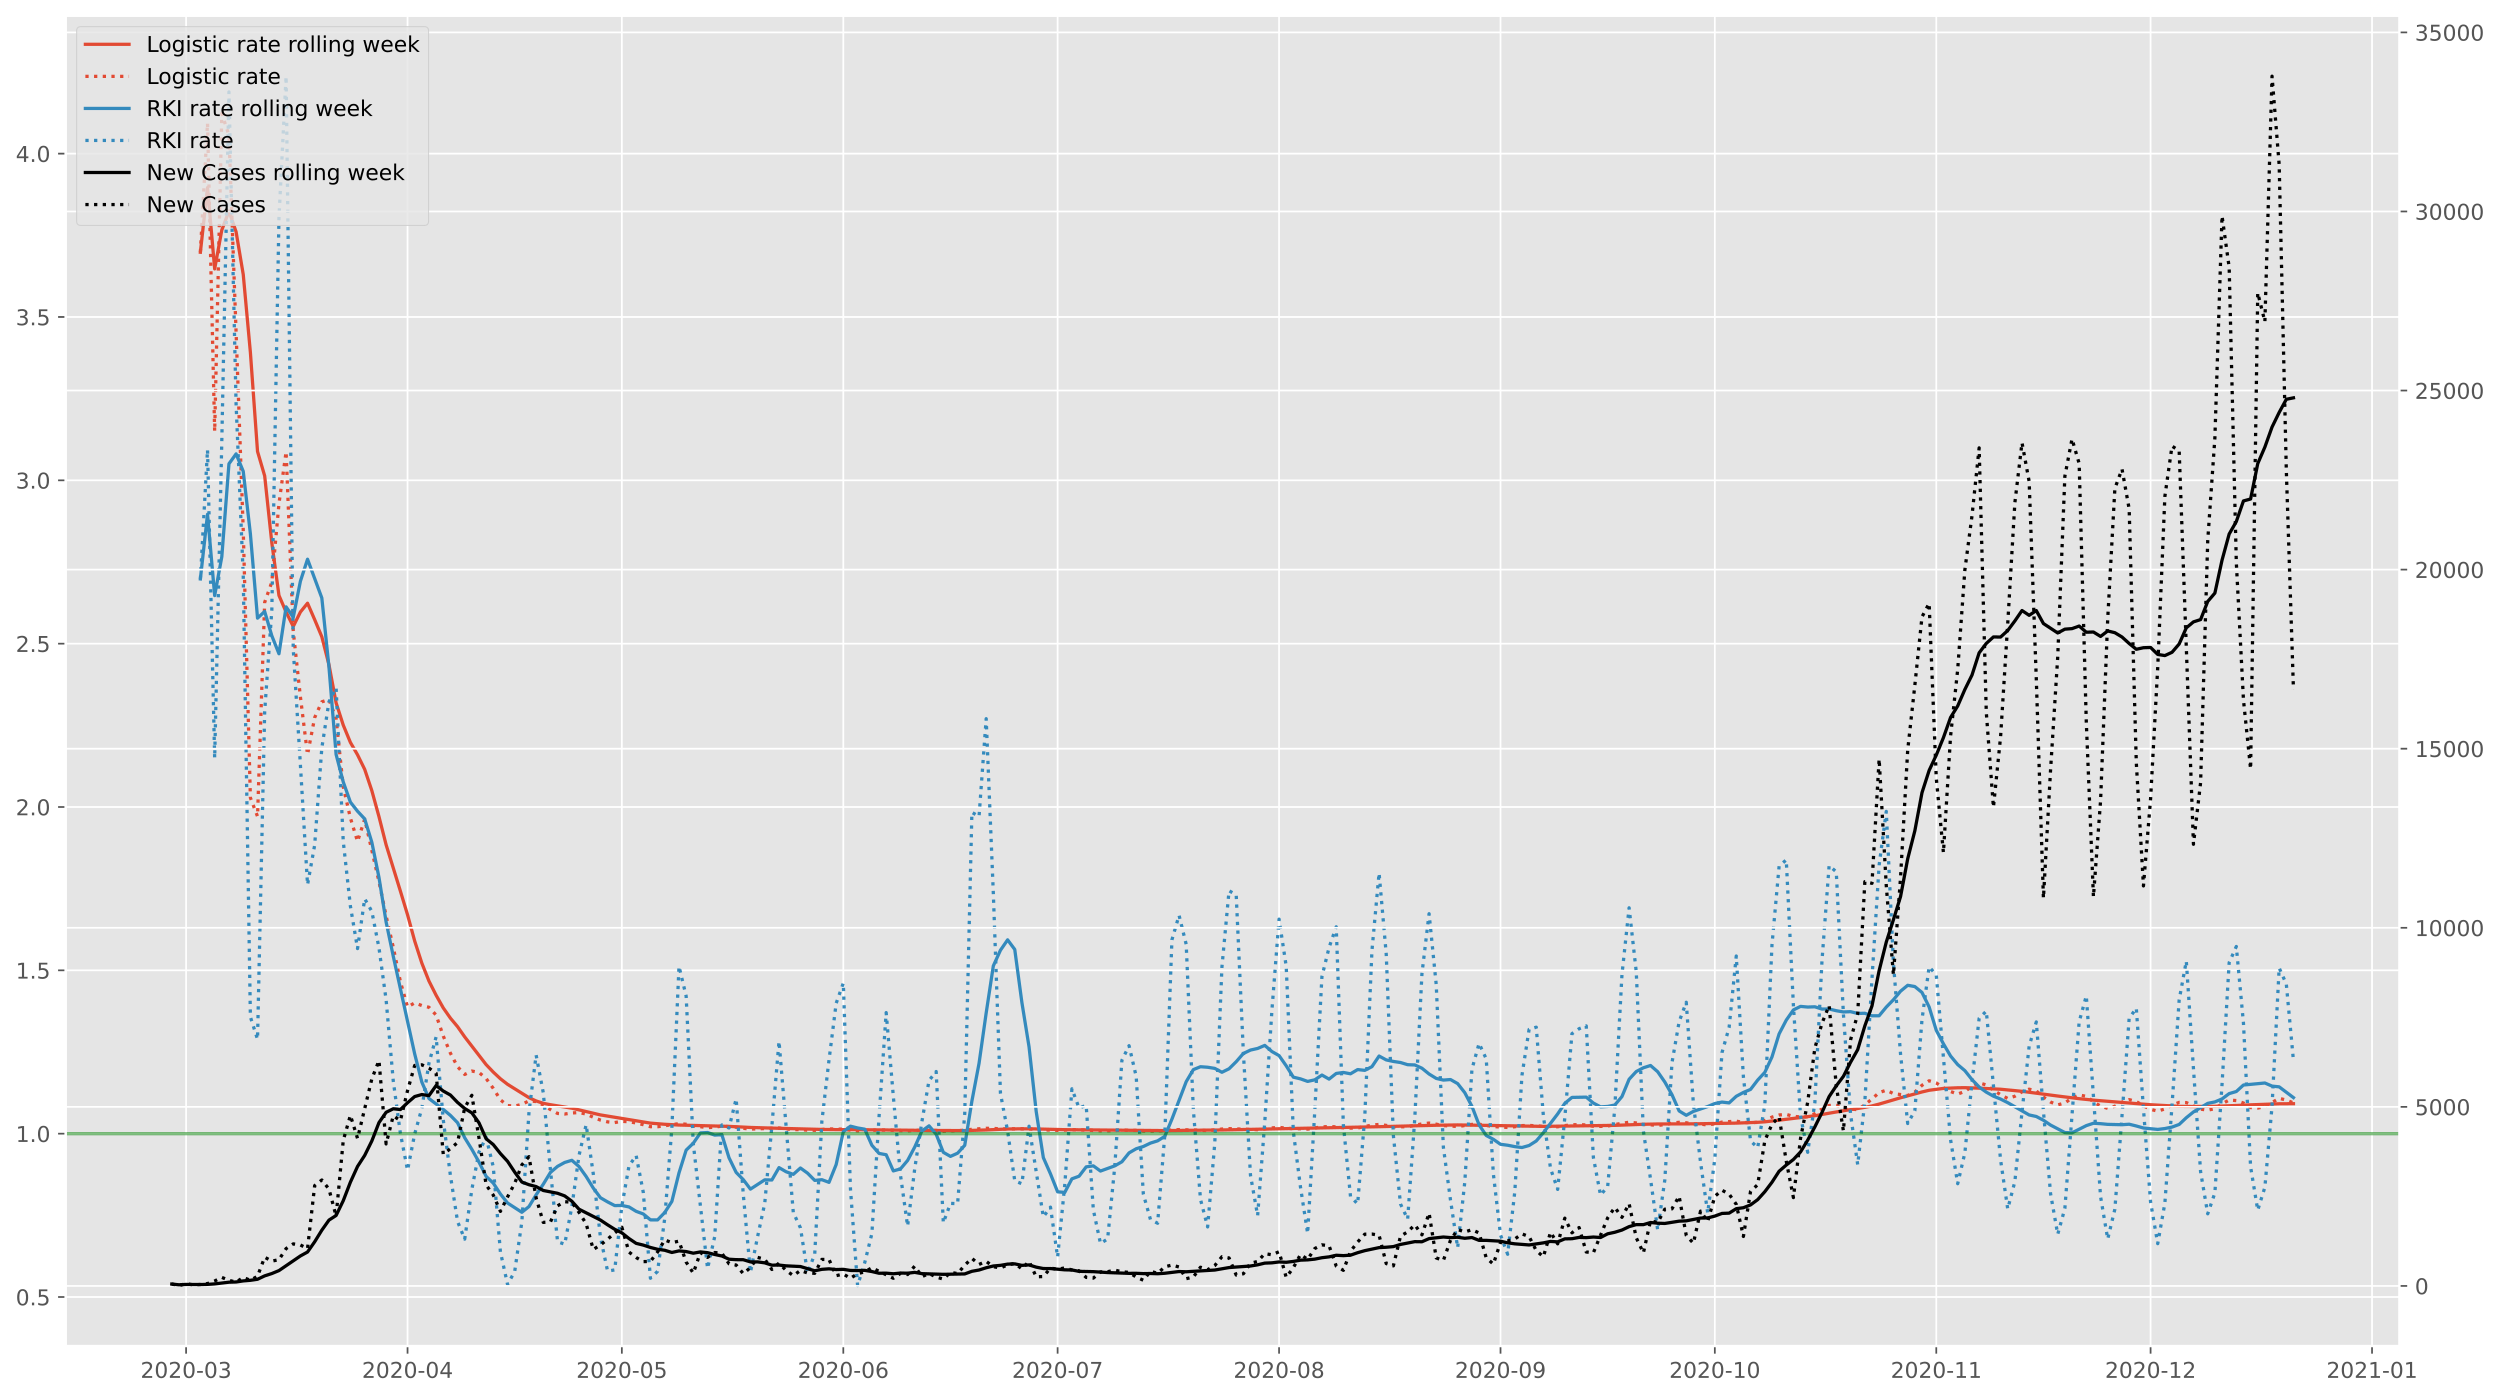 <?xml version="1.0" encoding="utf-8" standalone="no"?>
<!DOCTYPE svg PUBLIC "-//W3C//DTD SVG 1.1//EN"
  "http://www.w3.org/Graphics/SVG/1.1/DTD/svg11.dtd">
<!-- Created with matplotlib (https://matplotlib.org/) -->
<svg height="640.398pt" version="1.1" viewBox="0 0 1145.086 640.398" width="1145.086pt" xmlns="http://www.w3.org/2000/svg" xmlns:xlink="http://www.w3.org/1999/xlink">
 <defs>
  <style type="text/css">*{stroke-linecap:butt;stroke-linejoin:round;}</style>
 </defs>
 <g id="figure_1">
  <g id="patch_1">
   <path d="M 0 640.398 
L 1145.086 640.398 
L 1145.086 0 
L 0 0 
z
" style="fill:#ffffff;"/>
  </g>
  <g id="axes_1">
   <g id="patch_2">
    <path d="M 30.103 616.52 
L 1099.073 616.52 
L 1099.073 7.2 
L 30.103 7.2 
z
" style="fill:#e5e5e5;"/>
   </g>
   <g id="matplotlib.axis_1">
    <g id="xtick_1">
     <g id="line2d_1">
      <path clip-path="url(#pb420fa9e19)" d="M 85.237 616.52 
L 85.237 7.2 
" style="fill:none;stroke:#ffffff;stroke-linecap:square;stroke-width:0.8;"/>
     </g>
     <g id="line2d_2">
      <defs>
       <path d="M 0 0 
L 0 3.5 
" id="m8ce740fc1f" style="stroke:#555555;stroke-width:0.8;"/>
      </defs>
      <g>
       <use style="fill:#555555;stroke:#555555;stroke-width:0.8;" x="85.237" xlink:href="#m8ce740fc1f" y="616.52"/>
      </g>
     </g>
     <g id="text_1">
      <!-- 2020-03 -->
      <g style="fill:#555555;" transform="translate(64.345 631.118)scale(0.1 -0.1)">
       <defs>
        <path d="M 19.188 8.297 
L 53.609 8.297 
L 53.609 0 
L 7.328 0 
L 7.328 8.297 
Q 12.938 14.109 22.625 23.891 
Q 32.328 33.688 34.812 36.531 
Q 39.547 41.844 41.422 45.531 
Q 43.312 49.219 43.312 52.781 
Q 43.312 58.594 39.234 62.25 
Q 35.156 65.922 28.609 65.922 
Q 23.969 65.922 18.812 64.312 
Q 13.672 62.703 7.812 59.422 
L 7.812 69.391 
Q 13.766 71.781 18.938 73 
Q 24.125 74.219 28.422 74.219 
Q 39.75 74.219 46.484 68.547 
Q 53.219 62.891 53.219 53.422 
Q 53.219 48.922 51.531 44.891 
Q 49.859 40.875 45.406 35.406 
Q 44.188 33.984 37.641 27.219 
Q 31.109 20.453 19.188 8.297 
z
" id="DejaVuSans-50"/>
        <path d="M 31.781 66.406 
Q 24.172 66.406 20.328 58.906 
Q 16.5 51.422 16.5 36.375 
Q 16.5 21.391 20.328 13.891 
Q 24.172 6.391 31.781 6.391 
Q 39.453 6.391 43.281 13.891 
Q 47.125 21.391 47.125 36.375 
Q 47.125 51.422 43.281 58.906 
Q 39.453 66.406 31.781 66.406 
z
M 31.781 74.219 
Q 44.047 74.219 50.516 64.516 
Q 56.984 54.828 56.984 36.375 
Q 56.984 17.969 50.516 8.266 
Q 44.047 -1.422 31.781 -1.422 
Q 19.531 -1.422 13.062 8.266 
Q 6.594 17.969 6.594 36.375 
Q 6.594 54.828 13.062 64.516 
Q 19.531 74.219 31.781 74.219 
z
" id="DejaVuSans-48"/>
        <path d="M 4.891 31.391 
L 31.203 31.391 
L 31.203 23.391 
L 4.891 23.391 
z
" id="DejaVuSans-45"/>
        <path d="M 40.578 39.312 
Q 47.656 37.797 51.625 33 
Q 55.609 28.219 55.609 21.188 
Q 55.609 10.406 48.188 4.484 
Q 40.766 -1.422 27.094 -1.422 
Q 22.516 -1.422 17.656 -0.516 
Q 12.797 0.391 7.625 2.203 
L 7.625 11.719 
Q 11.719 9.328 16.594 8.109 
Q 21.484 6.891 26.812 6.891 
Q 36.078 6.891 40.938 10.547 
Q 45.797 14.203 45.797 21.188 
Q 45.797 27.641 41.281 31.266 
Q 36.766 34.906 28.719 34.906 
L 20.219 34.906 
L 20.219 43.016 
L 29.109 43.016 
Q 36.375 43.016 40.234 45.922 
Q 44.094 48.828 44.094 54.297 
Q 44.094 59.906 40.109 62.906 
Q 36.141 65.922 28.719 65.922 
Q 24.656 65.922 20.016 65.031 
Q 15.375 64.156 9.812 62.312 
L 9.812 71.094 
Q 15.438 72.656 20.344 73.438 
Q 25.25 74.219 29.594 74.219 
Q 40.828 74.219 47.359 69.109 
Q 53.906 64.016 53.906 55.328 
Q 53.906 49.266 50.438 45.094 
Q 46.969 40.922 40.578 39.312 
z
" id="DejaVuSans-51"/>
       </defs>
       <use xlink:href="#DejaVuSans-50"/>
       <use x="63.623" xlink:href="#DejaVuSans-48"/>
       <use x="127.246" xlink:href="#DejaVuSans-50"/>
       <use x="190.869" xlink:href="#DejaVuSans-48"/>
       <use x="254.492" xlink:href="#DejaVuSans-45"/>
       <use x="290.576" xlink:href="#DejaVuSans-48"/>
       <use x="354.199" xlink:href="#DejaVuSans-51"/>
      </g>
     </g>
    </g>
    <g id="xtick_2">
     <g id="line2d_3">
      <path clip-path="url(#pb420fa9e19)" d="M 186.669 616.52 
L 186.669 7.2 
" style="fill:none;stroke:#ffffff;stroke-linecap:square;stroke-width:0.8;"/>
     </g>
     <g id="line2d_4">
      <g>
       <use style="fill:#555555;stroke:#555555;stroke-width:0.8;" x="186.669" xlink:href="#m8ce740fc1f" y="616.52"/>
      </g>
     </g>
     <g id="text_2">
      <!-- 2020-04 -->
      <g style="fill:#555555;" transform="translate(165.778 631.118)scale(0.1 -0.1)">
       <defs>
        <path d="M 37.797 64.312 
L 12.891 25.391 
L 37.797 25.391 
z
M 35.203 72.906 
L 47.609 72.906 
L 47.609 25.391 
L 58.016 25.391 
L 58.016 17.188 
L 47.609 17.188 
L 47.609 0 
L 37.797 0 
L 37.797 17.188 
L 4.891 17.188 
L 4.891 26.703 
z
" id="DejaVuSans-52"/>
       </defs>
       <use xlink:href="#DejaVuSans-50"/>
       <use x="63.623" xlink:href="#DejaVuSans-48"/>
       <use x="127.246" xlink:href="#DejaVuSans-50"/>
       <use x="190.869" xlink:href="#DejaVuSans-48"/>
       <use x="254.492" xlink:href="#DejaVuSans-45"/>
       <use x="290.576" xlink:href="#DejaVuSans-48"/>
       <use x="354.199" xlink:href="#DejaVuSans-52"/>
      </g>
     </g>
    </g>
    <g id="xtick_3">
     <g id="line2d_5">
      <path clip-path="url(#pb420fa9e19)" d="M 284.83 616.52 
L 284.83 7.2 
" style="fill:none;stroke:#ffffff;stroke-linecap:square;stroke-width:0.8;"/>
     </g>
     <g id="line2d_6">
      <g>
       <use style="fill:#555555;stroke:#555555;stroke-width:0.8;" x="284.83" xlink:href="#m8ce740fc1f" y="616.52"/>
      </g>
     </g>
     <g id="text_3">
      <!-- 2020-05 -->
      <g style="fill:#555555;" transform="translate(263.939 631.118)scale(0.1 -0.1)">
       <defs>
        <path d="M 10.797 72.906 
L 49.516 72.906 
L 49.516 64.594 
L 19.828 64.594 
L 19.828 46.734 
Q 21.969 47.469 24.109 47.828 
Q 26.266 48.188 28.422 48.188 
Q 40.625 48.188 47.75 41.5 
Q 54.891 34.812 54.891 23.391 
Q 54.891 11.625 47.562 5.094 
Q 40.234 -1.422 26.906 -1.422 
Q 22.312 -1.422 17.547 -0.641 
Q 12.797 0.141 7.719 1.703 
L 7.719 11.625 
Q 12.109 9.234 16.797 8.062 
Q 21.484 6.891 26.703 6.891 
Q 35.156 6.891 40.078 11.328 
Q 45.016 15.766 45.016 23.391 
Q 45.016 31 40.078 35.438 
Q 35.156 39.891 26.703 39.891 
Q 22.75 39.891 18.812 39.016 
Q 14.891 38.141 10.797 36.281 
z
" id="DejaVuSans-53"/>
       </defs>
       <use xlink:href="#DejaVuSans-50"/>
       <use x="63.623" xlink:href="#DejaVuSans-48"/>
       <use x="127.246" xlink:href="#DejaVuSans-50"/>
       <use x="190.869" xlink:href="#DejaVuSans-48"/>
       <use x="254.492" xlink:href="#DejaVuSans-45"/>
       <use x="290.576" xlink:href="#DejaVuSans-48"/>
       <use x="354.199" xlink:href="#DejaVuSans-53"/>
      </g>
     </g>
    </g>
    <g id="xtick_4">
     <g id="line2d_7">
      <path clip-path="url(#pb420fa9e19)" d="M 386.263 616.52 
L 386.263 7.2 
" style="fill:none;stroke:#ffffff;stroke-linecap:square;stroke-width:0.8;"/>
     </g>
     <g id="line2d_8">
      <g>
       <use style="fill:#555555;stroke:#555555;stroke-width:0.8;" x="386.263" xlink:href="#m8ce740fc1f" y="616.52"/>
      </g>
     </g>
     <g id="text_4">
      <!-- 2020-06 -->
      <g style="fill:#555555;" transform="translate(365.371 631.118)scale(0.1 -0.1)">
       <defs>
        <path d="M 33.016 40.375 
Q 26.375 40.375 22.484 35.828 
Q 18.609 31.297 18.609 23.391 
Q 18.609 15.531 22.484 10.953 
Q 26.375 6.391 33.016 6.391 
Q 39.656 6.391 43.531 10.953 
Q 47.406 15.531 47.406 23.391 
Q 47.406 31.297 43.531 35.828 
Q 39.656 40.375 33.016 40.375 
z
M 52.594 71.297 
L 52.594 62.312 
Q 48.875 64.062 45.094 64.984 
Q 41.312 65.922 37.594 65.922 
Q 27.828 65.922 22.672 59.328 
Q 17.531 52.734 16.797 39.406 
Q 19.672 43.656 24.016 45.922 
Q 28.375 48.188 33.594 48.188 
Q 44.578 48.188 50.953 41.516 
Q 57.328 34.859 57.328 23.391 
Q 57.328 12.156 50.688 5.359 
Q 44.047 -1.422 33.016 -1.422 
Q 20.359 -1.422 13.672 8.266 
Q 6.984 17.969 6.984 36.375 
Q 6.984 53.656 15.188 63.938 
Q 23.391 74.219 37.203 74.219 
Q 40.922 74.219 44.703 73.484 
Q 48.484 72.75 52.594 71.297 
z
" id="DejaVuSans-54"/>
       </defs>
       <use xlink:href="#DejaVuSans-50"/>
       <use x="63.623" xlink:href="#DejaVuSans-48"/>
       <use x="127.246" xlink:href="#DejaVuSans-50"/>
       <use x="190.869" xlink:href="#DejaVuSans-48"/>
       <use x="254.492" xlink:href="#DejaVuSans-45"/>
       <use x="290.576" xlink:href="#DejaVuSans-48"/>
       <use x="354.199" xlink:href="#DejaVuSans-54"/>
      </g>
     </g>
    </g>
    <g id="xtick_5">
     <g id="line2d_9">
      <path clip-path="url(#pb420fa9e19)" d="M 484.424 616.52 
L 484.424 7.2 
" style="fill:none;stroke:#ffffff;stroke-linecap:square;stroke-width:0.8;"/>
     </g>
     <g id="line2d_10">
      <g>
       <use style="fill:#555555;stroke:#555555;stroke-width:0.8;" x="484.424" xlink:href="#m8ce740fc1f" y="616.52"/>
      </g>
     </g>
     <g id="text_5">
      <!-- 2020-07 -->
      <g style="fill:#555555;" transform="translate(463.532 631.118)scale(0.1 -0.1)">
       <defs>
        <path d="M 8.203 72.906 
L 55.078 72.906 
L 55.078 68.703 
L 28.609 0 
L 18.312 0 
L 43.219 64.594 
L 8.203 64.594 
z
" id="DejaVuSans-55"/>
       </defs>
       <use xlink:href="#DejaVuSans-50"/>
       <use x="63.623" xlink:href="#DejaVuSans-48"/>
       <use x="127.246" xlink:href="#DejaVuSans-50"/>
       <use x="190.869" xlink:href="#DejaVuSans-48"/>
       <use x="254.492" xlink:href="#DejaVuSans-45"/>
       <use x="290.576" xlink:href="#DejaVuSans-48"/>
       <use x="354.199" xlink:href="#DejaVuSans-55"/>
      </g>
     </g>
    </g>
    <g id="xtick_6">
     <g id="line2d_11">
      <path clip-path="url(#pb420fa9e19)" d="M 585.856 616.52 
L 585.856 7.2 
" style="fill:none;stroke:#ffffff;stroke-linecap:square;stroke-width:0.8;"/>
     </g>
     <g id="line2d_12">
      <g>
       <use style="fill:#555555;stroke:#555555;stroke-width:0.8;" x="585.856" xlink:href="#m8ce740fc1f" y="616.52"/>
      </g>
     </g>
     <g id="text_6">
      <!-- 2020-08 -->
      <g style="fill:#555555;" transform="translate(564.965 631.118)scale(0.1 -0.1)">
       <defs>
        <path d="M 31.781 34.625 
Q 24.75 34.625 20.719 30.859 
Q 16.703 27.094 16.703 20.516 
Q 16.703 13.922 20.719 10.156 
Q 24.75 6.391 31.781 6.391 
Q 38.812 6.391 42.859 10.172 
Q 46.922 13.969 46.922 20.516 
Q 46.922 27.094 42.891 30.859 
Q 38.875 34.625 31.781 34.625 
z
M 21.922 38.812 
Q 15.578 40.375 12.031 44.719 
Q 8.5 49.078 8.5 55.328 
Q 8.5 64.062 14.719 69.141 
Q 20.953 74.219 31.781 74.219 
Q 42.672 74.219 48.875 69.141 
Q 55.078 64.062 55.078 55.328 
Q 55.078 49.078 51.531 44.719 
Q 48 40.375 41.703 38.812 
Q 48.828 37.156 52.797 32.312 
Q 56.781 27.484 56.781 20.516 
Q 56.781 9.906 50.312 4.234 
Q 43.844 -1.422 31.781 -1.422 
Q 19.734 -1.422 13.25 4.234 
Q 6.781 9.906 6.781 20.516 
Q 6.781 27.484 10.781 32.312 
Q 14.797 37.156 21.922 38.812 
z
M 18.312 54.391 
Q 18.312 48.734 21.844 45.562 
Q 25.391 42.391 31.781 42.391 
Q 38.141 42.391 41.719 45.562 
Q 45.312 48.734 45.312 54.391 
Q 45.312 60.062 41.719 63.234 
Q 38.141 66.406 31.781 66.406 
Q 25.391 66.406 21.844 63.234 
Q 18.312 60.062 18.312 54.391 
z
" id="DejaVuSans-56"/>
       </defs>
       <use xlink:href="#DejaVuSans-50"/>
       <use x="63.623" xlink:href="#DejaVuSans-48"/>
       <use x="127.246" xlink:href="#DejaVuSans-50"/>
       <use x="190.869" xlink:href="#DejaVuSans-48"/>
       <use x="254.492" xlink:href="#DejaVuSans-45"/>
       <use x="290.576" xlink:href="#DejaVuSans-48"/>
       <use x="354.199" xlink:href="#DejaVuSans-56"/>
      </g>
     </g>
    </g>
    <g id="xtick_7">
     <g id="line2d_13">
      <path clip-path="url(#pb420fa9e19)" d="M 687.289 616.52 
L 687.289 7.2 
" style="fill:none;stroke:#ffffff;stroke-linecap:square;stroke-width:0.8;"/>
     </g>
     <g id="line2d_14">
      <g>
       <use style="fill:#555555;stroke:#555555;stroke-width:0.8;" x="687.289" xlink:href="#m8ce740fc1f" y="616.52"/>
      </g>
     </g>
     <g id="text_7">
      <!-- 2020-09 -->
      <g style="fill:#555555;" transform="translate(666.398 631.118)scale(0.1 -0.1)">
       <defs>
        <path d="M 10.984 1.516 
L 10.984 10.5 
Q 14.703 8.734 18.5 7.812 
Q 22.312 6.891 25.984 6.891 
Q 35.75 6.891 40.891 13.453 
Q 46.047 20.016 46.781 33.406 
Q 43.953 29.203 39.594 26.953 
Q 35.25 24.703 29.984 24.703 
Q 19.047 24.703 12.672 31.312 
Q 6.297 37.938 6.297 49.422 
Q 6.297 60.641 12.938 67.422 
Q 19.578 74.219 30.609 74.219 
Q 43.266 74.219 49.922 64.516 
Q 56.594 54.828 56.594 36.375 
Q 56.594 19.141 48.406 8.859 
Q 40.234 -1.422 26.422 -1.422 
Q 22.703 -1.422 18.891 -0.688 
Q 15.094 0.047 10.984 1.516 
z
M 30.609 32.422 
Q 37.25 32.422 41.125 36.953 
Q 45.016 41.5 45.016 49.422 
Q 45.016 57.281 41.125 61.844 
Q 37.25 66.406 30.609 66.406 
Q 23.969 66.406 20.094 61.844 
Q 16.219 57.281 16.219 49.422 
Q 16.219 41.5 20.094 36.953 
Q 23.969 32.422 30.609 32.422 
z
" id="DejaVuSans-57"/>
       </defs>
       <use xlink:href="#DejaVuSans-50"/>
       <use x="63.623" xlink:href="#DejaVuSans-48"/>
       <use x="127.246" xlink:href="#DejaVuSans-50"/>
       <use x="190.869" xlink:href="#DejaVuSans-48"/>
       <use x="254.492" xlink:href="#DejaVuSans-45"/>
       <use x="290.576" xlink:href="#DejaVuSans-48"/>
       <use x="354.199" xlink:href="#DejaVuSans-57"/>
      </g>
     </g>
    </g>
    <g id="xtick_8">
     <g id="line2d_15">
      <path clip-path="url(#pb420fa9e19)" d="M 785.45 616.52 
L 785.45 7.2 
" style="fill:none;stroke:#ffffff;stroke-linecap:square;stroke-width:0.8;"/>
     </g>
     <g id="line2d_16">
      <g>
       <use style="fill:#555555;stroke:#555555;stroke-width:0.8;" x="785.45" xlink:href="#m8ce740fc1f" y="616.52"/>
      </g>
     </g>
     <g id="text_8">
      <!-- 2020-10 -->
      <g style="fill:#555555;" transform="translate(764.558 631.118)scale(0.1 -0.1)">
       <defs>
        <path d="M 12.406 8.297 
L 28.516 8.297 
L 28.516 63.922 
L 10.984 60.406 
L 10.984 69.391 
L 28.422 72.906 
L 38.281 72.906 
L 38.281 8.297 
L 54.391 8.297 
L 54.391 0 
L 12.406 0 
z
" id="DejaVuSans-49"/>
       </defs>
       <use xlink:href="#DejaVuSans-50"/>
       <use x="63.623" xlink:href="#DejaVuSans-48"/>
       <use x="127.246" xlink:href="#DejaVuSans-50"/>
       <use x="190.869" xlink:href="#DejaVuSans-48"/>
       <use x="254.492" xlink:href="#DejaVuSans-45"/>
       <use x="290.576" xlink:href="#DejaVuSans-49"/>
       <use x="354.199" xlink:href="#DejaVuSans-48"/>
      </g>
     </g>
    </g>
    <g id="xtick_9">
     <g id="line2d_17">
      <path clip-path="url(#pb420fa9e19)" d="M 886.882 616.52 
L 886.882 7.2 
" style="fill:none;stroke:#ffffff;stroke-linecap:square;stroke-width:0.8;"/>
     </g>
     <g id="line2d_18">
      <g>
       <use style="fill:#555555;stroke:#555555;stroke-width:0.8;" x="886.882" xlink:href="#m8ce740fc1f" y="616.52"/>
      </g>
     </g>
     <g id="text_9">
      <!-- 2020-11 -->
      <g style="fill:#555555;" transform="translate(865.991 631.118)scale(0.1 -0.1)">
       <use xlink:href="#DejaVuSans-50"/>
       <use x="63.623" xlink:href="#DejaVuSans-48"/>
       <use x="127.246" xlink:href="#DejaVuSans-50"/>
       <use x="190.869" xlink:href="#DejaVuSans-48"/>
       <use x="254.492" xlink:href="#DejaVuSans-45"/>
       <use x="290.576" xlink:href="#DejaVuSans-49"/>
       <use x="354.199" xlink:href="#DejaVuSans-49"/>
      </g>
     </g>
    </g>
    <g id="xtick_10">
     <g id="line2d_19">
      <path clip-path="url(#pb420fa9e19)" d="M 985.043 616.52 
L 985.043 7.2 
" style="fill:none;stroke:#ffffff;stroke-linecap:square;stroke-width:0.8;"/>
     </g>
     <g id="line2d_20">
      <g>
       <use style="fill:#555555;stroke:#555555;stroke-width:0.8;" x="985.043" xlink:href="#m8ce740fc1f" y="616.52"/>
      </g>
     </g>
     <g id="text_10">
      <!-- 2020-12 -->
      <g style="fill:#555555;" transform="translate(964.152 631.118)scale(0.1 -0.1)">
       <use xlink:href="#DejaVuSans-50"/>
       <use x="63.623" xlink:href="#DejaVuSans-48"/>
       <use x="127.246" xlink:href="#DejaVuSans-50"/>
       <use x="190.869" xlink:href="#DejaVuSans-48"/>
       <use x="254.492" xlink:href="#DejaVuSans-45"/>
       <use x="290.576" xlink:href="#DejaVuSans-49"/>
       <use x="354.199" xlink:href="#DejaVuSans-50"/>
      </g>
     </g>
    </g>
    <g id="xtick_11">
     <g id="line2d_21">
      <path clip-path="url(#pb420fa9e19)" d="M 1086.476 616.52 
L 1086.476 7.2 
" style="fill:none;stroke:#ffffff;stroke-linecap:square;stroke-width:0.8;"/>
     </g>
     <g id="line2d_22">
      <g>
       <use style="fill:#555555;stroke:#555555;stroke-width:0.8;" x="1086.476" xlink:href="#m8ce740fc1f" y="616.52"/>
      </g>
     </g>
     <g id="text_11">
      <!-- 2021-01 -->
      <g style="fill:#555555;" transform="translate(1065.584 631.118)scale(0.1 -0.1)">
       <use xlink:href="#DejaVuSans-50"/>
       <use x="63.623" xlink:href="#DejaVuSans-48"/>
       <use x="127.246" xlink:href="#DejaVuSans-50"/>
       <use x="190.869" xlink:href="#DejaVuSans-49"/>
       <use x="254.492" xlink:href="#DejaVuSans-45"/>
       <use x="290.576" xlink:href="#DejaVuSans-48"/>
       <use x="354.199" xlink:href="#DejaVuSans-49"/>
      </g>
     </g>
    </g>
   </g>
   <g id="matplotlib.axis_2">
    <g id="ytick_1">
     <g id="line2d_23">
      <path clip-path="url(#pb420fa9e19)" d="M 30.103 594.075 
L 1099.073 594.075 
" style="fill:none;stroke:#ffffff;stroke-linecap:square;stroke-width:0.8;"/>
     </g>
     <g id="line2d_24">
      <defs>
       <path d="M 0 0 
L -3.5 0 
" id="m901f793cb7" style="stroke:#555555;stroke-width:0.8;"/>
      </defs>
      <g>
       <use style="fill:#555555;stroke:#555555;stroke-width:0.8;" x="30.103" xlink:href="#m901f793cb7" y="594.075"/>
      </g>
     </g>
     <g id="text_12">
      <!-- 0.5 -->
      <g style="fill:#555555;" transform="translate(7.2 597.874)scale(0.1 -0.1)">
       <defs>
        <path d="M 10.688 12.406 
L 21 12.406 
L 21 0 
L 10.688 0 
z
" id="DejaVuSans-46"/>
       </defs>
       <use xlink:href="#DejaVuSans-48"/>
       <use x="63.623" xlink:href="#DejaVuSans-46"/>
       <use x="95.41" xlink:href="#DejaVuSans-53"/>
      </g>
     </g>
    </g>
    <g id="ytick_2">
     <g id="line2d_25">
      <path clip-path="url(#pb420fa9e19)" d="M 30.103 519.259 
L 1099.073 519.259 
" style="fill:none;stroke:#ffffff;stroke-linecap:square;stroke-width:0.8;"/>
     </g>
     <g id="line2d_26">
      <g>
       <use style="fill:#555555;stroke:#555555;stroke-width:0.8;" x="30.103" xlink:href="#m901f793cb7" y="519.259"/>
      </g>
     </g>
     <g id="text_13">
      <!-- 1.0 -->
      <g style="fill:#555555;" transform="translate(7.2 523.059)scale(0.1 -0.1)">
       <use xlink:href="#DejaVuSans-49"/>
       <use x="63.623" xlink:href="#DejaVuSans-46"/>
       <use x="95.41" xlink:href="#DejaVuSans-48"/>
      </g>
     </g>
    </g>
    <g id="ytick_3">
     <g id="line2d_27">
      <path clip-path="url(#pb420fa9e19)" d="M 30.103 444.444 
L 1099.073 444.444 
" style="fill:none;stroke:#ffffff;stroke-linecap:square;stroke-width:0.8;"/>
     </g>
     <g id="line2d_28">
      <g>
       <use style="fill:#555555;stroke:#555555;stroke-width:0.8;" x="30.103" xlink:href="#m901f793cb7" y="444.444"/>
      </g>
     </g>
     <g id="text_14">
      <!-- 1.5 -->
      <g style="fill:#555555;" transform="translate(7.2 448.243)scale(0.1 -0.1)">
       <use xlink:href="#DejaVuSans-49"/>
       <use x="63.623" xlink:href="#DejaVuSans-46"/>
       <use x="95.41" xlink:href="#DejaVuSans-53"/>
      </g>
     </g>
    </g>
    <g id="ytick_4">
     <g id="line2d_29">
      <path clip-path="url(#pb420fa9e19)" d="M 30.103 369.628 
L 1099.073 369.628 
" style="fill:none;stroke:#ffffff;stroke-linecap:square;stroke-width:0.8;"/>
     </g>
     <g id="line2d_30">
      <g>
       <use style="fill:#555555;stroke:#555555;stroke-width:0.8;" x="30.103" xlink:href="#m901f793cb7" y="369.628"/>
      </g>
     </g>
     <g id="text_15">
      <!-- 2.0 -->
      <g style="fill:#555555;" transform="translate(7.2 373.428)scale(0.1 -0.1)">
       <use xlink:href="#DejaVuSans-50"/>
       <use x="63.623" xlink:href="#DejaVuSans-46"/>
       <use x="95.41" xlink:href="#DejaVuSans-48"/>
      </g>
     </g>
    </g>
    <g id="ytick_5">
     <g id="line2d_31">
      <path clip-path="url(#pb420fa9e19)" d="M 30.103 294.813 
L 1099.073 294.813 
" style="fill:none;stroke:#ffffff;stroke-linecap:square;stroke-width:0.8;"/>
     </g>
     <g id="line2d_32">
      <g>
       <use style="fill:#555555;stroke:#555555;stroke-width:0.8;" x="30.103" xlink:href="#m901f793cb7" y="294.813"/>
      </g>
     </g>
     <g id="text_16">
      <!-- 2.5 -->
      <g style="fill:#555555;" transform="translate(7.2 298.612)scale(0.1 -0.1)">
       <use xlink:href="#DejaVuSans-50"/>
       <use x="63.623" xlink:href="#DejaVuSans-46"/>
       <use x="95.41" xlink:href="#DejaVuSans-53"/>
      </g>
     </g>
    </g>
    <g id="ytick_6">
     <g id="line2d_33">
      <path clip-path="url(#pb420fa9e19)" d="M 30.103 219.997 
L 1099.073 219.997 
" style="fill:none;stroke:#ffffff;stroke-linecap:square;stroke-width:0.8;"/>
     </g>
     <g id="line2d_34">
      <g>
       <use style="fill:#555555;stroke:#555555;stroke-width:0.8;" x="30.103" xlink:href="#m901f793cb7" y="219.997"/>
      </g>
     </g>
     <g id="text_17">
      <!-- 3.0 -->
      <g style="fill:#555555;" transform="translate(7.2 223.796)scale(0.1 -0.1)">
       <use xlink:href="#DejaVuSans-51"/>
       <use x="63.623" xlink:href="#DejaVuSans-46"/>
       <use x="95.41" xlink:href="#DejaVuSans-48"/>
      </g>
     </g>
    </g>
    <g id="ytick_7">
     <g id="line2d_35">
      <path clip-path="url(#pb420fa9e19)" d="M 30.103 145.182 
L 1099.073 145.182 
" style="fill:none;stroke:#ffffff;stroke-linecap:square;stroke-width:0.8;"/>
     </g>
     <g id="line2d_36">
      <g>
       <use style="fill:#555555;stroke:#555555;stroke-width:0.8;" x="30.103" xlink:href="#m901f793cb7" y="145.182"/>
      </g>
     </g>
     <g id="text_18">
      <!-- 3.5 -->
      <g style="fill:#555555;" transform="translate(7.2 148.981)scale(0.1 -0.1)">
       <use xlink:href="#DejaVuSans-51"/>
       <use x="63.623" xlink:href="#DejaVuSans-46"/>
       <use x="95.41" xlink:href="#DejaVuSans-53"/>
      </g>
     </g>
    </g>
    <g id="ytick_8">
     <g id="line2d_37">
      <path clip-path="url(#pb420fa9e19)" d="M 30.103 70.366 
L 1099.073 70.366 
" style="fill:none;stroke:#ffffff;stroke-linecap:square;stroke-width:0.8;"/>
     </g>
     <g id="line2d_38">
      <g>
       <use style="fill:#555555;stroke:#555555;stroke-width:0.8;" x="30.103" xlink:href="#m901f793cb7" y="70.366"/>
      </g>
     </g>
     <g id="text_19">
      <!-- 4.0 -->
      <g style="fill:#555555;" transform="translate(7.2 74.165)scale(0.1 -0.1)">
       <use xlink:href="#DejaVuSans-52"/>
       <use x="63.623" xlink:href="#DejaVuSans-46"/>
       <use x="95.41" xlink:href="#DejaVuSans-48"/>
      </g>
     </g>
    </g>
   </g>
   <g id="line2d_39">
    <path clip-path="url(#pb420fa9e19)" d="M 91.781 115.536 
L 95.053 85.936 
L 98.325 123.16 
L 101.597 105.375 
L 104.869 96.693 
L 108.141 106.201 
L 111.413 125.717 
L 114.685 161.413 
L 117.957 206.786 
L 121.229 217.969 
L 124.501 248.626 
L 127.773 272.734 
L 131.045 280.326 
L 134.317 286.944 
L 137.589 280.338 
L 140.861 276.291 
L 144.133 283.83 
L 147.405 291.665 
L 150.677 304.48 
L 153.949 321.945 
L 157.221 332.122 
L 160.493 340.049 
L 163.765 345.734 
L 167.037 352.385 
L 170.309 362.127 
L 173.581 374.036 
L 176.853 386.951 
L 183.397 408.168 
L 186.669 418.999 
L 189.941 431.017 
L 193.213 441.147 
L 196.486 449.374 
L 199.758 455.86 
L 203.03 461.666 
L 206.302 466.34 
L 209.574 470.248 
L 212.846 474.932 
L 222.662 487.631 
L 225.934 491.058 
L 229.206 494.113 
L 232.478 496.655 
L 242.294 502.766 
L 245.566 504.272 
L 248.838 505.356 
L 252.11 505.994 
L 261.926 507.59 
L 275.014 510.668 
L 297.918 514.43 
L 304.462 514.959 
L 311.006 515.304 
L 333.91 515.924 
L 343.727 516.412 
L 356.815 516.801 
L 376.447 517.32 
L 382.991 517.403 
L 389.535 517.401 
L 425.527 517.773 
L 441.887 517.856 
L 451.703 517.558 
L 461.519 517.121 
L 468.063 517.027 
L 474.607 517.093 
L 487.696 517.434 
L 533.504 517.85 
L 559.68 517.562 
L 631.665 516.068 
L 657.841 515.404 
L 667.657 515.257 
L 680.745 515.463 
L 706.921 515.923 
L 739.641 515.454 
L 752.729 514.962 
L 759.274 514.819 
L 775.634 514.763 
L 795.266 514.422 
L 805.082 514.054 
L 808.354 513.839 
L 814.898 513.078 
L 824.714 511.866 
L 831.258 511.05 
L 837.802 509.888 
L 844.346 508.759 
L 854.162 507.204 
L 857.434 506.553 
L 860.706 505.711 
L 870.522 502.813 
L 877.066 501.047 
L 880.338 500.155 
L 883.61 499.384 
L 890.154 498.526 
L 896.698 498.241 
L 899.971 498.196 
L 906.515 498.413 
L 916.331 498.906 
L 926.147 499.859 
L 942.507 502.016 
L 952.323 503.236 
L 958.867 503.898 
L 985.043 506.007 
L 998.131 506.741 
L 1004.675 506.816 
L 1014.491 506.721 
L 1024.307 506.347 
L 1030.851 506.051 
L 1043.94 505.572 
L 1050.484 505.532 
L 1050.484 505.532 
" style="fill:none;stroke:#e24a33;stroke-linecap:square;stroke-width:1.5;"/>
   </g>
   <g id="line2d_40">
    <path clip-path="url(#pb420fa9e19)" d="M 91.781 115.536 
L 95.053 56.336 
L 98.325 197.609 
L 101.597 52.019 
L 104.869 61.962 
L 111.413 242.81 
L 114.685 365.409 
L 117.957 373.952 
L 121.229 275.89 
L 124.501 266.619 
L 127.773 230.715 
L 131.045 206.888 
L 134.317 289.132 
L 137.589 319.167 
L 140.861 345.624 
L 144.133 328.665 
L 147.405 321.46 
L 150.677 320.421 
L 153.949 329.142 
L 157.221 360.375 
L 160.493 374.656 
L 163.765 385.416 
L 167.037 375.225 
L 173.581 403.779 
L 176.853 419.552 
L 180.125 433.889 
L 183.397 449.656 
L 186.669 461.238 
L 189.941 459.347 
L 193.213 460.569 
L 196.486 461.369 
L 199.758 464.954 
L 203.03 474.53 
L 206.302 482.372 
L 209.574 488.597 
L 212.846 492.13 
L 216.118 490.572 
L 219.39 491.212 
L 222.662 494.001 
L 225.934 498.522 
L 229.206 503.758 
L 232.478 506.388 
L 235.75 506.622 
L 239.022 505.844 
L 242.294 504.227 
L 245.566 504.543 
L 248.838 506.111 
L 252.11 508.22 
L 255.382 509.995 
L 258.654 510.262 
L 261.926 509.773 
L 265.198 509.601 
L 268.47 510.256 
L 271.742 511.744 
L 275.014 513.043 
L 278.286 513.86 
L 281.558 514.166 
L 284.83 513.595 
L 288.102 513.823 
L 291.374 514.35 
L 294.646 515.145 
L 297.918 516.072 
L 301.19 516.086 
L 311.006 514.664 
L 314.278 514.943 
L 317.55 515.81 
L 320.822 516.078 
L 324.094 516.501 
L 327.366 516.273 
L 330.638 515.786 
L 337.183 516.278 
L 340.455 516.806 
L 343.727 517.163 
L 356.815 516.681 
L 363.359 517.396 
L 366.631 517.423 
L 369.903 517.661 
L 373.175 517.729 
L 376.447 517.35 
L 379.719 517.096 
L 386.263 517.182 
L 389.535 517.628 
L 392.807 517.96 
L 399.351 517.729 
L 402.623 517.57 
L 405.895 517.606 
L 415.711 517.962 
L 418.983 517.755 
L 425.527 517.723 
L 428.799 517.783 
L 432.071 518.079 
L 441.887 517.719 
L 445.159 517.254 
L 451.703 516.805 
L 454.975 516.845 
L 458.247 517.065 
L 471.335 517.041 
L 477.88 517.598 
L 481.152 517.584 
L 484.424 517.759 
L 490.968 517.427 
L 494.24 517.489 
L 504.056 517.932 
L 507.328 517.953 
L 513.872 517.664 
L 520.416 517.79 
L 523.688 518.007 
L 530.232 518.017 
L 540.048 517.395 
L 553.136 517.832 
L 556.408 517.559 
L 559.68 517.139 
L 562.952 516.95 
L 576.04 517.452 
L 582.584 516.631 
L 585.856 516.402 
L 592.4 517.024 
L 595.672 517.023 
L 598.944 517.183 
L 602.216 516.608 
L 605.488 516.157 
L 608.76 515.993 
L 612.032 516.134 
L 615.304 516.575 
L 618.577 516.713 
L 621.849 516.649 
L 628.393 515.334 
L 631.665 515.037 
L 634.937 515.47 
L 638.209 516.095 
L 644.753 516.1 
L 648.025 515.378 
L 651.297 514.805 
L 654.569 514.397 
L 657.841 514.906 
L 661.113 515.588 
L 664.385 515.703 
L 667.657 516.024 
L 674.201 515.018 
L 677.473 514.908 
L 684.017 516.02 
L 690.561 516.41 
L 693.833 516.089 
L 697.105 515.571 
L 700.377 515.486 
L 703.649 515.666 
L 706.921 515.984 
L 710.193 515.97 
L 713.465 516.105 
L 716.737 515.57 
L 720.009 515.176 
L 723.281 515.117 
L 726.553 515.267 
L 729.825 515.859 
L 733.097 515.918 
L 736.369 515.776 
L 739.641 515.062 
L 746.185 514.009 
L 749.457 514.358 
L 752.729 515.111 
L 756.001 515.187 
L 759.274 515.508 
L 762.546 515.078 
L 765.818 514.408 
L 769.09 514.057 
L 772.362 514.28 
L 775.634 514.825 
L 778.906 514.886 
L 782.178 515.293 
L 785.45 514.728 
L 788.722 513.96 
L 795.266 513.52 
L 798.538 514.139 
L 801.81 514.193 
L 805.082 514.093 
L 808.354 513.227 
L 811.626 511.678 
L 814.898 510.699 
L 818.17 510.445 
L 821.442 511.318 
L 824.714 511.604 
L 827.986 511.506 
L 831.258 510.102 
L 834.53 507.905 
L 837.802 506.333 
L 841.074 506.306 
L 844.346 507.556 
L 850.89 508.293 
L 854.162 506.063 
L 857.434 503.349 
L 860.706 500.437 
L 863.978 499.36 
L 867.25 500.892 
L 873.794 501.78 
L 877.066 500.217 
L 880.338 497.103 
L 883.61 495.04 
L 886.882 496.016 
L 890.154 498.232 
L 893.426 499.954 
L 896.698 501.127 
L 899.971 499.897 
L 903.243 497.657 
L 906.515 496.005 
L 909.787 496.942 
L 913.059 499.294 
L 916.331 501.419 
L 919.603 503.14 
L 922.875 502.117 
L 926.147 500.097 
L 929.419 498.881 
L 932.691 499.673 
L 935.963 502.49 
L 939.235 504.777 
L 942.507 506.077 
L 945.779 505.2 
L 949.051 502.902 
L 952.323 501.532 
L 955.595 502.17 
L 958.867 504.632 
L 962.139 506.69 
L 965.411 507.656 
L 968.683 506.705 
L 971.955 504.84 
L 975.227 503.669 
L 978.499 504.54 
L 981.771 506.518 
L 985.043 508.123 
L 988.315 508.936 
L 991.587 507.929 
L 994.859 506.214 
L 998.131 504.928 
L 1001.403 505.018 
L 1007.947 508.02 
L 1011.219 508.492 
L 1014.491 507.808 
L 1017.763 505.594 
L 1021.035 503.845 
L 1024.307 504.104 
L 1027.579 505.21 
L 1030.851 507.301 
L 1034.123 507.537 
L 1037.395 506.85 
L 1043.94 503.082 
L 1047.212 503.855 
L 1050.484 505.179 
L 1050.484 505.179 
" style="fill:none;stroke:#e24a33;stroke-dasharray:1.5,2.475;stroke-dashoffset:0;stroke-width:1.5;"/>
   </g>
   <g id="line2d_41">
    <path clip-path="url(#pb420fa9e19)" d="M 91.781 265.169 
L 95.053 235.569 
L 98.325 272.793 
L 101.597 255.009 
L 104.869 212.43 
L 108.141 207.897 
L 111.413 215.89 
L 114.685 244.548 
L 117.957 283.13 
L 121.229 280.082 
L 124.501 291.207 
L 127.773 299.44 
L 131.045 277.963 
L 134.317 282.744 
L 137.589 266.252 
L 140.861 256.139 
L 147.405 273.88 
L 150.677 305.553 
L 153.949 345.575 
L 157.221 358.157 
L 160.493 367.401 
L 163.765 371.576 
L 167.037 375.093 
L 170.309 385.79 
L 173.581 401.889 
L 176.853 422.304 
L 180.125 437.975 
L 189.941 482.74 
L 193.213 495.632 
L 196.486 503.173 
L 203.03 508.141 
L 206.302 510.889 
L 209.574 514.247 
L 212.846 521.13 
L 216.118 526.434 
L 219.39 532.252 
L 222.662 538.827 
L 225.934 541.908 
L 229.206 546.904 
L 232.478 551.024 
L 239.022 555.265 
L 242.294 552.647 
L 245.566 547.262 
L 248.838 542.41 
L 252.11 537.023 
L 255.382 534.235 
L 258.654 532.443 
L 261.926 531.454 
L 265.198 534.307 
L 268.47 538.862 
L 271.742 544.173 
L 275.014 548.592 
L 278.286 550.506 
L 281.558 552.192 
L 284.83 552.141 
L 288.102 552.818 
L 291.374 554.832 
L 294.646 556.043 
L 297.918 558.739 
L 301.19 558.758 
L 304.462 555.39 
L 307.734 550.295 
L 311.006 537.234 
L 314.278 526.804 
L 317.55 523.624 
L 320.822 518.916 
L 324.094 518.727 
L 327.366 519.915 
L 330.638 519.708 
L 333.91 530.285 
L 337.183 537.004 
L 340.455 540.328 
L 343.727 544.654 
L 350.271 540.406 
L 353.543 540.481 
L 356.815 534.809 
L 360.087 536.717 
L 363.359 537.896 
L 366.631 534.981 
L 369.903 537.359 
L 373.175 540.666 
L 376.447 540.338 
L 379.719 541.559 
L 382.991 533.404 
L 386.263 518.386 
L 389.535 515.825 
L 392.807 516.645 
L 396.079 517.205 
L 399.351 524.569 
L 402.623 528.305 
L 405.895 528.912 
L 409.167 536.315 
L 412.439 535.416 
L 415.711 531.529 
L 418.983 525.376 
L 422.255 518.057 
L 425.527 515.668 
L 428.799 519.523 
L 432.071 527.805 
L 435.343 529.665 
L 438.615 528.196 
L 441.887 524.59 
L 445.159 504.34 
L 448.431 487.067 
L 451.703 463.98 
L 454.975 442.421 
L 458.247 435.23 
L 461.519 430.481 
L 464.791 434.889 
L 468.063 459.196 
L 471.335 479.461 
L 474.607 509.052 
L 477.88 530.226 
L 481.152 537.662 
L 484.424 545.9 
L 487.696 546.16 
L 490.968 539.946 
L 494.24 538.751 
L 497.512 534.466 
L 500.784 534.002 
L 504.056 536.381 
L 510.6 534.002 
L 513.872 532.134 
L 517.144 528.06 
L 520.416 526.163 
L 523.688 525.137 
L 526.96 523.573 
L 530.232 522.545 
L 533.504 520.496 
L 536.776 512.62 
L 543.32 495.446 
L 546.592 489.918 
L 549.864 488.596 
L 553.136 488.836 
L 556.408 489.358 
L 559.68 491.139 
L 562.952 489.529 
L 566.224 486.292 
L 569.496 482.537 
L 572.768 480.965 
L 576.04 480.226 
L 579.312 478.831 
L 582.584 481.643 
L 585.856 483.503 
L 589.128 488.178 
L 592.4 493.378 
L 595.672 494.154 
L 598.944 495.321 
L 602.216 494.6 
L 605.488 492.408 
L 608.76 494.262 
L 612.032 491.677 
L 615.304 491.223 
L 618.577 491.832 
L 621.849 489.899 
L 625.121 490.263 
L 628.393 488.571 
L 631.665 483.702 
L 634.937 485.477 
L 638.209 486.177 
L 641.481 486.669 
L 644.753 487.668 
L 648.025 487.782 
L 651.297 489.283 
L 654.569 491.942 
L 657.841 493.95 
L 661.113 494.714 
L 664.385 494.466 
L 667.657 496.331 
L 670.929 500.499 
L 674.201 506.751 
L 677.473 515.235 
L 680.745 520.094 
L 684.017 521.851 
L 687.289 524.127 
L 690.561 524.557 
L 693.833 525.192 
L 697.105 525.599 
L 700.377 524.684 
L 703.649 522.61 
L 706.921 518.81 
L 713.465 510.217 
L 716.737 505.382 
L 720.009 502.653 
L 726.553 502.523 
L 729.825 505.238 
L 733.097 506.981 
L 736.369 506.788 
L 739.641 506.128 
L 742.913 502.264 
L 746.185 494.351 
L 749.457 490.808 
L 752.729 489.081 
L 756.001 488.035 
L 759.274 490.886 
L 762.546 495.617 
L 765.818 501.386 
L 769.09 508.843 
L 772.362 510.84 
L 775.634 509.059 
L 782.178 506.836 
L 785.45 505.453 
L 788.722 504.79 
L 791.994 505.165 
L 795.266 502.139 
L 798.538 500.381 
L 801.81 498.988 
L 805.082 494.71 
L 808.354 491.171 
L 811.626 484.113 
L 814.898 473.55 
L 818.17 467.26 
L 821.442 462.58 
L 824.714 460.963 
L 827.986 461.265 
L 831.258 461.147 
L 834.53 462.191 
L 837.802 462.157 
L 841.074 462.941 
L 844.346 463.508 
L 847.618 463.379 
L 850.89 464.191 
L 854.162 464.109 
L 857.434 465.267 
L 860.706 465.241 
L 863.978 461.286 
L 867.25 457.919 
L 870.522 453.996 
L 873.794 451.3 
L 877.066 451.889 
L 880.338 454.577 
L 883.61 461.226 
L 886.882 471.928 
L 890.154 478.093 
L 893.426 483.684 
L 896.698 487.623 
L 899.971 490.386 
L 903.243 494.501 
L 906.515 497.876 
L 909.787 500.24 
L 913.059 502.079 
L 916.331 503.402 
L 919.603 505.052 
L 929.419 510.683 
L 932.691 511.39 
L 935.963 513.112 
L 939.235 515.327 
L 945.779 518.745 
L 949.051 518.874 
L 955.595 515.575 
L 958.867 514.488 
L 962.139 514.685 
L 965.411 514.994 
L 971.955 515.158 
L 975.227 514.931 
L 978.499 515.737 
L 981.771 516.664 
L 988.315 517.312 
L 991.587 516.912 
L 994.859 516.241 
L 998.131 515.035 
L 1001.403 511.956 
L 1004.675 509.319 
L 1011.219 505.38 
L 1014.491 504.714 
L 1017.763 503.352 
L 1021.035 500.908 
L 1024.307 499.951 
L 1027.579 496.977 
L 1037.395 496.051 
L 1040.668 497.466 
L 1043.94 497.817 
L 1050.484 502.747 
L 1050.484 502.747 
" style="fill:none;stroke:#348abd;stroke-linecap:square;stroke-width:1.5;"/>
   </g>
   <g id="line2d_42">
    <path clip-path="url(#pb420fa9e19)" d="M 91.781 265.169 
L 95.053 205.969 
L 98.325 347.243 
L 101.597 201.655 
L 104.869 42.114 
L 108.141 185.234 
L 111.413 263.845 
L 114.685 465.776 
L 117.957 476.044 
L 121.229 325.908 
L 124.501 279.526 
L 127.773 99.746 
L 131.045 34.896 
L 134.317 297.312 
L 137.589 350.331 
L 140.861 405.255 
L 144.133 387.057 
L 147.405 342.561 
L 150.677 321.457 
L 153.949 315.05 
L 157.221 385.39 
L 160.493 415.036 
L 163.765 434.48 
L 167.037 411.678 
L 170.309 417.442 
L 173.581 434.148 
L 176.853 457.958 
L 180.125 495.082 
L 183.397 519.191 
L 186.669 535.973 
L 189.941 519.388 
L 193.213 507.686 
L 196.486 486.932 
L 199.758 474.937 
L 203.03 512.882 
L 206.302 538.426 
L 209.574 559.481 
L 212.846 567.563 
L 216.118 544.815 
L 219.39 527.657 
L 222.662 520.966 
L 225.934 534.451 
L 229.206 573.397 
L 232.478 588.316 
L 235.75 582.404 
L 239.022 559.662 
L 242.294 509.33 
L 245.566 483.276 
L 248.838 500.486 
L 252.11 535.684 
L 255.382 568.801 
L 258.654 569.862 
L 261.926 552.74 
L 265.198 529.3 
L 268.47 515.163 
L 271.742 537.658 
L 275.014 566.617 
L 278.286 582.204 
L 281.558 581.663 
L 284.83 552.381 
L 288.102 534.037 
L 291.374 529.267 
L 294.646 546.135 
L 297.918 585.484 
L 301.19 582.335 
L 304.462 558.093 
L 307.734 516.714 
L 311.006 442.611 
L 314.278 456.254 
L 317.55 523.88 
L 324.094 581.013 
L 327.366 566.411 
L 330.638 515.265 
L 333.91 516.647 
L 337.183 503.292 
L 340.455 547.145 
L 343.727 582.801 
L 346.999 566.432 
L 350.271 551.257 
L 353.543 515.79 
L 356.815 476.944 
L 363.359 555.403 
L 366.631 562.394 
L 369.903 583.079 
L 373.175 574.401 
L 376.447 513.498 
L 379.719 485.488 
L 382.991 459.565 
L 386.263 450.279 
L 389.535 544.462 
L 392.807 588.824 
L 396.079 578.321 
L 399.351 565.047 
L 402.623 511.635 
L 405.895 463.817 
L 409.167 502.102 
L 412.439 538.169 
L 415.711 561.61 
L 418.983 535.255 
L 422.255 513.815 
L 425.527 494.909 
L 428.799 490.8 
L 432.071 560.077 
L 435.343 551.186 
L 438.615 551.331 
L 441.887 510.014 
L 445.159 372.062 
L 448.431 373.995 
L 451.703 329.194 
L 454.975 409.163 
L 458.247 500.853 
L 461.519 518.086 
L 464.791 540.87 
L 468.063 542.209 
L 471.335 515.853 
L 477.88 557.38 
L 481.152 552.904 
L 484.424 575.756 
L 487.696 542.69 
L 490.968 498.71 
L 494.24 507.486 
L 497.512 506.336 
L 500.784 554.136 
L 504.056 569.554 
L 507.328 567.48 
L 510.6 534.316 
L 513.872 485.632 
L 517.144 478.965 
L 520.416 493.059 
L 523.688 546.954 
L 526.96 558.602 
L 530.232 560.287 
L 533.504 519.975 
L 536.776 430.495 
L 540.048 419.255 
L 543.32 432.55 
L 546.592 508.263 
L 549.864 549.345 
L 553.136 561.968 
L 556.408 523.632 
L 559.68 442.96 
L 562.952 407.982 
L 566.224 409.893 
L 569.496 481.977 
L 572.768 538.344 
L 576.04 556.796 
L 579.312 513.868 
L 582.584 462.639 
L 585.856 421.007 
L 589.128 442.614 
L 592.4 518.382 
L 595.672 543.77 
L 598.944 564.969 
L 602.216 508.82 
L 605.488 447.292 
L 608.76 433.988 
L 612.032 424.516 
L 615.304 515.205 
L 618.577 548.032 
L 621.849 551.437 
L 625.121 511.37 
L 628.393 435.448 
L 631.665 399.904 
L 634.937 436.946 
L 638.209 520.104 
L 641.481 551.475 
L 644.753 558.431 
L 648.025 512.163 
L 651.297 445.959 
L 654.569 418.518 
L 657.841 450.999 
L 661.113 525.455 
L 664.385 549.736 
L 667.657 571.489 
L 670.929 541.339 
L 674.201 489.72 
L 677.473 477.905 
L 680.745 485.01 
L 684.017 537.757 
L 687.289 565.672 
L 690.561 574.496 
L 693.833 545.785 
L 697.105 492.565 
L 700.377 471.503 
L 703.649 470.491 
L 706.921 511.157 
L 710.193 535.228 
L 713.465 544.789 
L 716.737 511.938 
L 720.009 473.463 
L 723.281 471.195 
L 726.553 469.895 
L 729.825 530.16 
L 733.097 547.425 
L 736.369 543.44 
L 739.641 507.322 
L 742.913 446.408 
L 746.185 415.809 
L 749.457 445.093 
L 752.729 518.072 
L 756.001 540.096 
L 759.274 563.403 
L 762.546 540.434 
L 765.818 486.793 
L 769.09 468.008 
L 772.362 459.07 
L 775.634 505.612 
L 778.906 532.314 
L 782.178 555.62 
L 785.45 530.756 
L 788.722 482.15 
L 791.994 470.637 
L 795.266 437.884 
L 798.538 493.308 
L 801.81 522.561 
L 805.082 525.676 
L 808.354 505.981 
L 811.626 432.747 
L 814.898 396.691 
L 818.17 393.856 
L 821.442 460.543 
L 824.714 511.246 
L 827.986 527.788 
L 831.258 505.16 
L 834.53 440.055 
L 837.802 396.453 
L 841.074 399.34 
L 844.346 464.514 
L 847.618 510.343 
L 850.89 533.476 
L 854.162 504.585 
L 857.434 448.155 
L 860.706 396.271 
L 863.978 371.66 
L 867.25 440.939 
L 870.522 482.887 
L 873.794 514.601 
L 877.066 508.712 
L 880.338 466.97 
L 883.61 442.81 
L 886.882 446.58 
L 893.426 522.026 
L 896.698 542.17 
L 899.971 528.056 
L 903.243 495.773 
L 906.515 466.434 
L 909.787 463.13 
L 916.331 531.283 
L 919.603 553.72 
L 922.875 541.2 
L 926.147 509.305 
L 929.419 479.178 
L 932.691 468.079 
L 935.963 509.018 
L 939.235 546.788 
L 942.507 565.359 
L 945.779 553.49 
L 952.323 468.038 
L 955.595 456.125 
L 962.139 548.166 
L 965.411 567.52 
L 968.683 553.854 
L 971.955 510.995 
L 975.227 466.448 
L 978.499 461.771 
L 981.771 507.893 
L 985.043 550.599 
L 988.315 569.628 
L 991.587 551.052 
L 994.859 506.298 
L 998.131 458.005 
L 1001.403 440.221 
L 1004.675 489.428 
L 1007.947 536.693 
L 1011.219 555.962 
L 1014.491 546.393 
L 1017.763 496.762 
L 1021.035 440.894 
L 1024.307 433.527 
L 1027.579 468.605 
L 1030.851 534.474 
L 1034.123 554.314 
L 1037.395 543.781 
L 1040.668 506.666 
L 1043.94 443.351 
L 1047.212 450.739 
L 1050.484 485.906 
L 1050.484 485.906 
" style="fill:none;stroke:#348abd;stroke-dasharray:1.5,2.475;stroke-dashoffset:0;stroke-width:1.5;"/>
   </g>
   <g id="line2d_43">
    <path clip-path="url(#pb420fa9e19)" d="M 30.103 519.259 
L 1099.073 519.259 
" style="fill:none;stroke:#008000;stroke-linecap:square;stroke-opacity:0.5;stroke-width:1.5;"/>
   </g>
   <g id="patch_3">
    <path d="M 30.103 616.52 
L 30.103 7.2 
" style="fill:none;stroke:#ffffff;stroke-linecap:square;stroke-linejoin:miter;"/>
   </g>
   <g id="patch_4">
    <path d="M 1099.073 616.52 
L 1099.073 7.2 
" style="fill:none;stroke:#ffffff;stroke-linecap:square;stroke-linejoin:miter;"/>
   </g>
   <g id="patch_5">
    <path d="M 30.103 616.52 
L 1099.073 616.52 
" style="fill:none;stroke:#ffffff;stroke-linecap:square;stroke-linejoin:miter;"/>
   </g>
   <g id="patch_6">
    <path d="M 30.103 7.2 
L 1099.073 7.2 
" style="fill:none;stroke:#ffffff;stroke-linecap:square;stroke-linejoin:miter;"/>
   </g>
  </g>
  <g id="axes_2">
   <g id="matplotlib.axis_3">
    <g id="ytick_9">
     <g id="line2d_44">
      <path clip-path="url(#pb420fa9e19)" d="M 30.103 589.004 
L 1099.073 589.004 
" style="fill:none;stroke:#ffffff;stroke-linecap:square;stroke-width:0.8;"/>
     </g>
     <g id="line2d_45">
      <defs>
       <path d="M 0 0 
L 3.5 0 
" id="m19800abea0" style="stroke:#555555;stroke-width:0.8;"/>
      </defs>
      <g>
       <use style="fill:#555555;stroke:#555555;stroke-width:0.8;" x="1099.073" xlink:href="#m19800abea0" y="589.004"/>
      </g>
     </g>
     <g id="text_20">
      <!-- 0 -->
      <g style="fill:#555555;" transform="translate(1106.073 592.803)scale(0.1 -0.1)">
       <use xlink:href="#DejaVuSans-48"/>
      </g>
     </g>
    </g>
    <g id="ytick_10">
     <g id="line2d_46">
      <path clip-path="url(#pb420fa9e19)" d="M 30.103 506.98 
L 1099.073 506.98 
" style="fill:none;stroke:#ffffff;stroke-linecap:square;stroke-width:0.8;"/>
     </g>
     <g id="line2d_47">
      <g>
       <use style="fill:#555555;stroke:#555555;stroke-width:0.8;" x="1099.073" xlink:href="#m19800abea0" y="506.98"/>
      </g>
     </g>
     <g id="text_21">
      <!-- 5000 -->
      <g style="fill:#555555;" transform="translate(1106.073 510.779)scale(0.1 -0.1)">
       <use xlink:href="#DejaVuSans-53"/>
       <use x="63.623" xlink:href="#DejaVuSans-48"/>
       <use x="127.246" xlink:href="#DejaVuSans-48"/>
       <use x="190.869" xlink:href="#DejaVuSans-48"/>
      </g>
     </g>
    </g>
    <g id="ytick_11">
     <g id="line2d_48">
      <path clip-path="url(#pb420fa9e19)" d="M 30.103 424.955 
L 1099.073 424.955 
" style="fill:none;stroke:#ffffff;stroke-linecap:square;stroke-width:0.8;"/>
     </g>
     <g id="line2d_49">
      <g>
       <use style="fill:#555555;stroke:#555555;stroke-width:0.8;" x="1099.073" xlink:href="#m19800abea0" y="424.955"/>
      </g>
     </g>
     <g id="text_22">
      <!-- 10000 -->
      <g style="fill:#555555;" transform="translate(1106.073 428.754)scale(0.1 -0.1)">
       <use xlink:href="#DejaVuSans-49"/>
       <use x="63.623" xlink:href="#DejaVuSans-48"/>
       <use x="127.246" xlink:href="#DejaVuSans-48"/>
       <use x="190.869" xlink:href="#DejaVuSans-48"/>
       <use x="254.492" xlink:href="#DejaVuSans-48"/>
      </g>
     </g>
    </g>
    <g id="ytick_12">
     <g id="line2d_50">
      <path clip-path="url(#pb420fa9e19)" d="M 30.103 342.931 
L 1099.073 342.931 
" style="fill:none;stroke:#ffffff;stroke-linecap:square;stroke-width:0.8;"/>
     </g>
     <g id="line2d_51">
      <g>
       <use style="fill:#555555;stroke:#555555;stroke-width:0.8;" x="1099.073" xlink:href="#m19800abea0" y="342.931"/>
      </g>
     </g>
     <g id="text_23">
      <!-- 15000 -->
      <g style="fill:#555555;" transform="translate(1106.073 346.73)scale(0.1 -0.1)">
       <use xlink:href="#DejaVuSans-49"/>
       <use x="63.623" xlink:href="#DejaVuSans-53"/>
       <use x="127.246" xlink:href="#DejaVuSans-48"/>
       <use x="190.869" xlink:href="#DejaVuSans-48"/>
       <use x="254.492" xlink:href="#DejaVuSans-48"/>
      </g>
     </g>
    </g>
    <g id="ytick_13">
     <g id="line2d_52">
      <path clip-path="url(#pb420fa9e19)" d="M 30.103 260.906 
L 1099.073 260.906 
" style="fill:none;stroke:#ffffff;stroke-linecap:square;stroke-width:0.8;"/>
     </g>
     <g id="line2d_53">
      <g>
       <use style="fill:#555555;stroke:#555555;stroke-width:0.8;" x="1099.073" xlink:href="#m19800abea0" y="260.906"/>
      </g>
     </g>
     <g id="text_24">
      <!-- 20000 -->
      <g style="fill:#555555;" transform="translate(1106.073 264.706)scale(0.1 -0.1)">
       <use xlink:href="#DejaVuSans-50"/>
       <use x="63.623" xlink:href="#DejaVuSans-48"/>
       <use x="127.246" xlink:href="#DejaVuSans-48"/>
       <use x="190.869" xlink:href="#DejaVuSans-48"/>
       <use x="254.492" xlink:href="#DejaVuSans-48"/>
      </g>
     </g>
    </g>
    <g id="ytick_14">
     <g id="line2d_54">
      <path clip-path="url(#pb420fa9e19)" d="M 30.103 178.882 
L 1099.073 178.882 
" style="fill:none;stroke:#ffffff;stroke-linecap:square;stroke-width:0.8;"/>
     </g>
     <g id="line2d_55">
      <g>
       <use style="fill:#555555;stroke:#555555;stroke-width:0.8;" x="1099.073" xlink:href="#m19800abea0" y="178.882"/>
      </g>
     </g>
     <g id="text_25">
      <!-- 25000 -->
      <g style="fill:#555555;" transform="translate(1106.073 182.681)scale(0.1 -0.1)">
       <use xlink:href="#DejaVuSans-50"/>
       <use x="63.623" xlink:href="#DejaVuSans-53"/>
       <use x="127.246" xlink:href="#DejaVuSans-48"/>
       <use x="190.869" xlink:href="#DejaVuSans-48"/>
       <use x="254.492" xlink:href="#DejaVuSans-48"/>
      </g>
     </g>
    </g>
    <g id="ytick_15">
     <g id="line2d_56">
      <path clip-path="url(#pb420fa9e19)" d="M 30.103 96.858 
L 1099.073 96.858 
" style="fill:none;stroke:#ffffff;stroke-linecap:square;stroke-width:0.8;"/>
     </g>
     <g id="line2d_57">
      <g>
       <use style="fill:#555555;stroke:#555555;stroke-width:0.8;" x="1099.073" xlink:href="#m19800abea0" y="96.858"/>
      </g>
     </g>
     <g id="text_26">
      <!-- 30000 -->
      <g style="fill:#555555;" transform="translate(1106.073 100.657)scale(0.1 -0.1)">
       <use xlink:href="#DejaVuSans-51"/>
       <use x="63.623" xlink:href="#DejaVuSans-48"/>
       <use x="127.246" xlink:href="#DejaVuSans-48"/>
       <use x="190.869" xlink:href="#DejaVuSans-48"/>
       <use x="254.492" xlink:href="#DejaVuSans-48"/>
      </g>
     </g>
    </g>
    <g id="ytick_16">
     <g id="line2d_58">
      <path clip-path="url(#pb420fa9e19)" d="M 30.103 14.833 
L 1099.073 14.833 
" style="fill:none;stroke:#ffffff;stroke-linecap:square;stroke-width:0.8;"/>
     </g>
     <g id="line2d_59">
      <g>
       <use style="fill:#555555;stroke:#555555;stroke-width:0.8;" x="1099.073" xlink:href="#m19800abea0" y="14.833"/>
      </g>
     </g>
     <g id="text_27">
      <!-- 35000 -->
      <g style="fill:#555555;" transform="translate(1106.073 18.632)scale(0.1 -0.1)">
       <use xlink:href="#DejaVuSans-51"/>
       <use x="63.623" xlink:href="#DejaVuSans-53"/>
       <use x="127.246" xlink:href="#DejaVuSans-48"/>
       <use x="190.869" xlink:href="#DejaVuSans-48"/>
       <use x="254.492" xlink:href="#DejaVuSans-48"/>
      </g>
     </g>
    </g>
   </g>
   <g id="line2d_60">
    <path clip-path="url(#pb420fa9e19)" d="M 78.693 588.135 
L 81.965 588.479 
L 85.237 588.31 
L 91.781 588.361 
L 95.053 588.288 
L 98.325 588.067 
L 104.869 587.291 
L 108.141 587.188 
L 111.413 586.698 
L 114.685 586.426 
L 117.957 585.946 
L 121.229 584.39 
L 124.501 583.326 
L 127.773 581.973 
L 137.589 575.271 
L 140.861 573.464 
L 144.133 568.779 
L 147.405 563.471 
L 150.677 558.85 
L 153.949 556.729 
L 157.221 549.96 
L 160.493 541.477 
L 163.765 534.268 
L 167.037 529.222 
L 170.309 522.609 
L 173.581 514.198 
L 176.853 509.471 
L 180.125 507.856 
L 183.397 508.205 
L 186.669 505.077 
L 189.941 502.26 
L 193.213 501.336 
L 196.486 501.833 
L 199.758 497.214 
L 203.03 499.731 
L 206.302 501.561 
L 209.574 504.96 
L 212.846 507.73 
L 216.118 509.724 
L 219.39 514.292 
L 222.662 521.592 
L 225.934 524.263 
L 229.206 528.369 
L 232.478 531.924 
L 235.75 536.865 
L 239.022 541.418 
L 242.294 542.646 
L 245.566 543.497 
L 248.838 545.283 
L 255.382 546.562 
L 258.654 547.767 
L 261.926 550.211 
L 265.198 553.853 
L 275.014 558.819 
L 278.286 561.006 
L 281.558 563.054 
L 284.83 564.69 
L 288.102 567.291 
L 291.374 569.503 
L 294.646 570.298 
L 297.918 571.374 
L 301.19 572.21 
L 304.462 572.665 
L 307.734 573.673 
L 311.006 572.955 
L 314.278 573.251 
L 317.55 574.005 
L 320.822 573.424 
L 324.094 573.773 
L 327.366 574.596 
L 330.638 575.29 
L 333.91 576.768 
L 337.183 576.965 
L 340.455 577 
L 343.727 577.985 
L 346.999 577.987 
L 350.271 578.428 
L 353.543 579.489 
L 356.815 579.447 
L 360.087 579.803 
L 366.631 580.117 
L 373.175 582.055 
L 376.447 581.397 
L 379.719 581.163 
L 382.991 581.502 
L 386.263 581.399 
L 389.535 581.912 
L 392.807 581.959 
L 396.079 581.863 
L 399.351 582.412 
L 402.623 583.187 
L 405.895 583.152 
L 409.167 583.431 
L 412.439 583.11 
L 415.711 583.166 
L 418.983 582.789 
L 422.255 583.373 
L 432.071 583.689 
L 441.887 583.501 
L 445.159 582.302 
L 448.431 581.709 
L 451.703 580.677 
L 454.975 579.869 
L 458.247 579.576 
L 461.519 579.009 
L 464.791 578.892 
L 468.063 579.578 
L 471.335 579.377 
L 474.607 580.387 
L 477.88 581.031 
L 481.152 581.043 
L 487.696 581.624 
L 490.968 581.697 
L 494.24 582.318 
L 500.784 582.459 
L 507.328 582.873 
L 517.144 583.239 
L 520.416 583.218 
L 523.688 583.358 
L 526.96 583.307 
L 530.232 583.415 
L 533.504 583.199 
L 540.048 582.405 
L 543.32 582.512 
L 556.408 581.72 
L 562.952 580.586 
L 572.768 579.871 
L 576.04 579.332 
L 579.312 578.552 
L 582.584 578.423 
L 585.856 578.015 
L 589.128 578.167 
L 592.4 577.771 
L 595.672 577.195 
L 598.944 577.061 
L 602.216 576.726 
L 605.488 576.077 
L 608.76 575.686 
L 612.032 574.947 
L 615.304 575.119 
L 618.577 574.915 
L 621.849 573.778 
L 625.121 572.841 
L 631.665 571.446 
L 634.937 571.282 
L 638.209 570.989 
L 641.481 569.996 
L 648.025 568.716 
L 651.297 568.767 
L 654.569 567.317 
L 661.113 566.597 
L 664.385 566.86 
L 667.657 566.705 
L 670.929 567.174 
L 674.201 566.836 
L 677.473 568.137 
L 680.745 568.13 
L 687.289 568.507 
L 690.561 569.257 
L 693.833 569.717 
L 700.377 570.23 
L 706.921 569.276 
L 710.193 568.618 
L 713.465 568.805 
L 716.737 567.443 
L 720.009 567.371 
L 723.281 566.78 
L 726.553 566.874 
L 729.825 566.609 
L 733.097 566.825 
L 736.369 565.126 
L 739.641 564.418 
L 742.913 563.405 
L 746.185 561.842 
L 749.457 560.912 
L 752.729 560.924 
L 756.001 559.953 
L 759.274 560.263 
L 762.546 560.382 
L 769.09 559.335 
L 772.362 559.182 
L 778.906 557.922 
L 782.178 557.854 
L 785.45 557.01 
L 788.722 555.791 
L 791.994 555.66 
L 795.266 553.623 
L 798.538 553.178 
L 801.81 551.889 
L 805.082 549.475 
L 808.354 545.831 
L 811.626 541.512 
L 814.898 536.455 
L 818.17 533.633 
L 821.442 531.09 
L 824.714 527.615 
L 827.986 522.215 
L 831.258 516.169 
L 834.53 509.565 
L 837.802 502.279 
L 841.074 497.348 
L 844.346 492.993 
L 847.618 486.558 
L 850.89 480.786 
L 854.162 469.891 
L 857.434 460.732 
L 860.706 444.599 
L 863.978 431.501 
L 867.25 421.283 
L 870.522 410.641 
L 873.794 393.371 
L 877.066 380.512 
L 880.338 363.078 
L 883.61 352.896 
L 886.882 345.863 
L 890.154 337.866 
L 893.426 328.626 
L 896.698 323.353 
L 899.971 315.816 
L 903.243 309.195 
L 906.515 299.024 
L 909.787 294.712 
L 913.059 291.745 
L 916.331 291.792 
L 919.603 288.809 
L 922.875 284.412 
L 926.147 279.641 
L 929.419 281.839 
L 932.691 279.66 
L 935.963 285.61 
L 942.507 289.92 
L 945.779 288.178 
L 949.051 287.93 
L 952.323 286.751 
L 955.595 289.577 
L 958.867 289.484 
L 962.139 291.511 
L 965.411 288.999 
L 968.683 289.798 
L 971.955 291.771 
L 975.227 294.745 
L 978.499 297.393 
L 981.771 296.678 
L 985.043 296.561 
L 988.315 299.756 
L 991.587 300.276 
L 994.859 298.769 
L 998.131 294.965 
L 1001.403 287.569 
L 1004.675 284.844 
L 1007.947 283.789 
L 1011.219 275.481 
L 1014.491 271.654 
L 1017.763 256.594 
L 1021.035 244.595 
L 1024.307 238.893 
L 1027.579 229.449 
L 1030.851 228.563 
L 1034.123 212.362 
L 1037.395 204.76 
L 1040.668 195.615 
L 1043.94 188.908 
L 1047.212 182.882 
L 1050.484 182.224 
L 1050.484 182.224 
" style="fill:none;stroke:#000000;stroke-linecap:square;stroke-width:1.5;"/>
   </g>
   <g id="line2d_61">
    <path clip-path="url(#pb420fa9e19)" d="M 78.693 588.135 
L 81.965 588.824 
L 85.237 587.971 
L 88.509 588.545 
L 91.781 588.331 
L 95.053 587.921 
L 98.325 586.74 
L 101.597 585.083 
L 104.869 586.445 
L 108.141 587.249 
L 111.413 585.116 
L 114.685 586.429 
L 117.957 584.558 
L 121.229 575.847 
L 124.501 577.636 
L 127.773 576.979 
L 131.045 571.894 
L 134.317 569.745 
L 137.589 570.237 
L 140.861 571.91 
L 144.133 543.054 
L 147.405 540.478 
L 150.677 544.629 
L 153.949 557.047 
L 157.221 522.367 
L 160.493 510.851 
L 163.765 521.449 
L 170.309 494.184 
L 173.581 485.752 
L 176.853 523.959 
L 180.125 511.064 
L 183.397 513.296 
L 186.669 499.548 
L 189.941 488.016 
L 193.213 487.72 
L 196.486 489.23 
L 199.758 491.625 
L 203.03 528.683 
L 206.302 526.108 
L 209.574 523.335 
L 212.846 507.406 
L 216.118 501.681 
L 219.39 521.203 
L 222.662 542.726 
L 225.934 547.385 
L 229.206 554.849 
L 232.478 548.222 
L 235.75 541.988 
L 239.022 533.556 
L 242.294 529.799 
L 245.566 548.681 
L 248.838 559.885 
L 252.11 559.721 
L 255.382 552.306 
L 258.654 550.42 
L 261.926 550.666 
L 265.198 555.292 
L 268.47 560.509 
L 271.742 572.304 
L 275.014 570.237 
L 278.286 567.612 
L 281.558 564.758 
L 284.83 562.116 
L 288.102 573.501 
L 291.374 575.995 
L 294.646 577.865 
L 297.918 577.767 
L 301.19 573.469 
L 304.462 567.94 
L 307.734 569.171 
L 311.006 568.482 
L 314.278 578.062 
L 317.55 583.148 
L 320.822 573.698 
L 324.094 575.913 
L 327.366 573.698 
L 330.638 574.026 
L 333.91 578.833 
L 337.183 579.44 
L 340.455 583.394 
L 343.727 580.588 
L 346.999 575.929 
L 350.271 576.782 
L 353.543 581.458 
L 356.815 578.538 
L 360.087 581.934 
L 363.359 584.263 
L 366.631 581.917 
L 369.903 583.066 
L 373.175 583.213 
L 376.447 576.848 
L 379.719 576.897 
L 382.991 584.312 
L 386.263 583.541 
L 389.535 585.51 
L 392.807 583.394 
L 396.079 582.541 
L 399.351 580.687 
L 409.167 585.493 
L 412.439 583.262 
L 415.711 583.787 
L 418.983 579.899 
L 422.255 584.772 
L 425.527 583.295 
L 428.799 584.952 
L 432.071 585.854 
L 435.343 582.803 
L 438.615 583.344 
L 441.887 579.489 
L 445.159 576.372 
L 448.431 579.145 
L 451.703 577.734 
L 454.975 580.195 
L 458.247 580.752 
L 461.519 579.374 
L 464.791 578.669 
L 468.063 581.179 
L 471.335 577.734 
L 474.607 584.804 
L 477.88 584.706 
L 481.152 580.834 
L 484.424 581.359 
L 487.696 580.752 
L 490.968 581.688 
L 494.24 582.081 
L 497.512 585.083 
L 500.784 585.411 
L 504.056 582.606 
L 507.328 582.491 
L 510.6 581.753 
L 513.872 582.524 
L 517.144 582.803 
L 520.416 584.936 
L 523.688 586.396 
L 526.96 582.245 
L 530.232 583.246 
L 533.504 580.244 
L 536.776 579.44 
L 540.048 580.326 
L 543.32 585.69 
L 546.592 584.919 
L 549.864 580.441 
L 553.136 581.556 
L 556.408 579.67 
L 559.68 575.634 
L 562.952 576.192 
L 566.224 584.001 
L 569.496 583.426 
L 572.768 578.62 
L 576.04 577.783 
L 579.312 574.207 
L 582.584 574.732 
L 585.856 573.337 
L 589.128 585.067 
L 592.4 580.654 
L 595.672 574.584 
L 598.944 576.848 
L 602.216 571.861 
L 605.488 570.188 
L 608.76 570.598 
L 612.032 579.899 
L 615.304 581.852 
L 618.577 573.157 
L 621.849 568.892 
L 625.121 565.299 
L 628.393 565.233 
L 631.665 565.791 
L 634.937 578.751 
L 638.209 579.801 
L 641.481 566.201 
L 644.753 564.233 
L 648.025 561.001 
L 651.297 565.594 
L 654.569 555.637 
L 657.841 576.175 
L 661.113 577.34 
L 664.385 568.039 
L 667.657 563.15 
L 670.929 564.282 
L 674.201 563.232 
L 677.473 564.741 
L 680.745 576.126 
L 684.017 578.997 
L 687.289 569.023 
L 690.561 568.4 
L 693.833 567.497 
L 697.105 565.168 
L 700.377 566.398 
L 703.649 572.796 
L 706.921 575.651 
L 710.193 564.413 
L 713.465 569.712 
L 716.737 557.966 
L 720.009 564.659 
L 723.281 562.264 
L 726.553 573.452 
L 729.825 573.797 
L 736.369 557.818 
L 739.641 553.012 
L 742.913 557.572 
L 746.185 551.322 
L 749.457 566.94 
L 752.729 573.879 
L 756.001 559.131 
L 759.274 559.984 
L 762.546 553.848 
L 765.818 553.684 
L 769.09 547.877 
L 772.362 565.873 
L 775.634 569.449 
L 778.906 554.734 
L 782.178 559.508 
L 785.45 547.943 
L 788.722 545.154 
L 791.994 546.958 
L 795.266 551.617 
L 798.538 566.333 
L 801.81 545.712 
L 805.082 542.611 
L 808.354 522.433 
L 811.626 514.92 
L 814.898 511.557 
L 818.17 531.866 
L 821.442 548.533 
L 824.714 521.383 
L 827.986 504.814 
L 831.258 480.108 
L 834.53 468.691 
L 837.802 460.554 
L 841.074 497.35 
L 844.346 518.053 
L 847.618 476.335 
L 850.89 464.409 
L 854.162 403.842 
L 857.434 404.58 
L 860.706 347.623 
L 863.978 405.663 
L 867.25 446.528 
L 870.522 401.841 
L 873.794 343.521 
L 877.066 313.829 
L 880.338 282.544 
L 883.61 276.343 
L 886.882 356.432 
L 890.154 390.554 
L 893.426 337.156 
L 896.698 306.61 
L 899.971 261.07 
L 903.243 236.201 
L 906.515 205.146 
L 909.787 326.247 
L 913.059 369.786 
L 916.331 337.484 
L 919.603 285.727 
L 922.875 230.295 
L 926.147 202.8 
L 929.419 220.534 
L 932.691 310.991 
L 935.963 411.438 
L 939.235 352.462 
L 942.507 300.918 
L 945.779 218.106 
L 949.051 201.061 
L 952.323 212.282 
L 955.595 330.775 
L 958.867 410.781 
L 962.139 366.652 
L 965.411 283.332 
L 968.683 223.7 
L 971.955 214.874 
L 975.227 233.1 
L 978.499 349.312 
L 981.771 405.778 
L 985.043 365.832 
L 988.315 305.692 
L 991.587 227.342 
L 994.859 204.326 
L 998.131 206.475 
L 1004.675 386.699 
L 1007.947 358.45 
L 1011.219 247.536 
L 1014.491 200.553 
L 1017.763 98.908 
L 1021.035 122.482 
L 1024.307 257.625 
L 1027.579 320.587 
L 1030.851 352.249 
L 1034.123 134.13 
L 1037.395 147.335 
L 1040.668 34.896 
L 1043.94 75.531 
L 1047.212 215.449 
L 1050.484 315.978 
L 1050.484 315.978 
" style="fill:none;stroke:#000000;stroke-dasharray:1.5,2.475;stroke-dashoffset:0;stroke-width:1.5;"/>
   </g>
   <g id="patch_7">
    <path d="M 30.103 616.52 
L 30.103 7.2 
" style="fill:none;stroke:#ffffff;stroke-linecap:square;stroke-linejoin:miter;"/>
   </g>
   <g id="patch_8">
    <path d="M 1099.073 616.52 
L 1099.073 7.2 
" style="fill:none;stroke:#ffffff;stroke-linecap:square;stroke-linejoin:miter;"/>
   </g>
   <g id="patch_9">
    <path d="M 30.103 616.52 
L 1099.073 616.52 
" style="fill:none;stroke:#ffffff;stroke-linecap:square;stroke-linejoin:miter;"/>
   </g>
   <g id="patch_10">
    <path d="M 30.103 7.2 
L 1099.073 7.2 
" style="fill:none;stroke:#ffffff;stroke-linecap:square;stroke-linejoin:miter;"/>
   </g>
   <g id="legend_1">
    <g id="patch_11">
     <path d="M 37.103 103.269 
L 194.298 103.269 
Q 196.298 103.269 196.298 101.269 
L 196.298 14.2 
Q 196.298 12.2 194.298 12.2 
L 37.103 12.2 
Q 35.103 12.2 35.103 14.2 
L 35.103 101.269 
Q 35.103 103.269 37.103 103.269 
z
" style="fill:#e5e5e5;opacity:0.8;stroke:#cccccc;stroke-linejoin:miter;stroke-width:0.5;"/>
    </g>
    <g id="line2d_62">
     <path d="M 39.103 20.298 
L 59.103 20.298 
" style="fill:none;stroke:#e24a33;stroke-linecap:square;stroke-width:1.5;"/>
    </g>
    <g id="line2d_63"/>
    <g id="text_28">
     <!-- Logistic rate rolling week -->
     <g transform="translate(67.103 23.798)scale(0.1 -0.1)">
      <defs>
       <path d="M 9.812 72.906 
L 19.672 72.906 
L 19.672 8.297 
L 55.172 8.297 
L 55.172 0 
L 9.812 0 
z
" id="DejaVuSans-76"/>
       <path d="M 30.609 48.391 
Q 23.391 48.391 19.188 42.75 
Q 14.984 37.109 14.984 27.297 
Q 14.984 17.484 19.156 11.844 
Q 23.344 6.203 30.609 6.203 
Q 37.797 6.203 41.984 11.859 
Q 46.188 17.531 46.188 27.297 
Q 46.188 37.016 41.984 42.703 
Q 37.797 48.391 30.609 48.391 
z
M 30.609 56 
Q 42.328 56 49.016 48.375 
Q 55.719 40.766 55.719 27.297 
Q 55.719 13.875 49.016 6.219 
Q 42.328 -1.422 30.609 -1.422 
Q 18.844 -1.422 12.172 6.219 
Q 5.516 13.875 5.516 27.297 
Q 5.516 40.766 12.172 48.375 
Q 18.844 56 30.609 56 
z
" id="DejaVuSans-111"/>
       <path d="M 45.406 27.984 
Q 45.406 37.75 41.375 43.109 
Q 37.359 48.484 30.078 48.484 
Q 22.859 48.484 18.828 43.109 
Q 14.797 37.75 14.797 27.984 
Q 14.797 18.266 18.828 12.891 
Q 22.859 7.516 30.078 7.516 
Q 37.359 7.516 41.375 12.891 
Q 45.406 18.266 45.406 27.984 
z
M 54.391 6.781 
Q 54.391 -7.172 48.188 -13.984 
Q 42 -20.797 29.203 -20.797 
Q 24.469 -20.797 20.266 -20.094 
Q 16.062 -19.391 12.109 -17.922 
L 12.109 -9.188 
Q 16.062 -11.328 19.922 -12.344 
Q 23.781 -13.375 27.781 -13.375 
Q 36.625 -13.375 41.016 -8.766 
Q 45.406 -4.156 45.406 5.172 
L 45.406 9.625 
Q 42.625 4.781 38.281 2.391 
Q 33.938 0 27.875 0 
Q 17.828 0 11.672 7.656 
Q 5.516 15.328 5.516 27.984 
Q 5.516 40.672 11.672 48.328 
Q 17.828 56 27.875 56 
Q 33.938 56 38.281 53.609 
Q 42.625 51.219 45.406 46.391 
L 45.406 54.688 
L 54.391 54.688 
z
" id="DejaVuSans-103"/>
       <path d="M 9.422 54.688 
L 18.406 54.688 
L 18.406 0 
L 9.422 0 
z
M 9.422 75.984 
L 18.406 75.984 
L 18.406 64.594 
L 9.422 64.594 
z
" id="DejaVuSans-105"/>
       <path d="M 44.281 53.078 
L 44.281 44.578 
Q 40.484 46.531 36.375 47.5 
Q 32.281 48.484 27.875 48.484 
Q 21.188 48.484 17.844 46.438 
Q 14.5 44.391 14.5 40.281 
Q 14.5 37.156 16.891 35.375 
Q 19.281 33.594 26.516 31.984 
L 29.594 31.297 
Q 39.156 29.25 43.188 25.516 
Q 47.219 21.781 47.219 15.094 
Q 47.219 7.469 41.188 3.016 
Q 35.156 -1.422 24.609 -1.422 
Q 20.219 -1.422 15.453 -0.562 
Q 10.688 0.297 5.422 2 
L 5.422 11.281 
Q 10.406 8.688 15.234 7.391 
Q 20.062 6.109 24.812 6.109 
Q 31.156 6.109 34.562 8.281 
Q 37.984 10.453 37.984 14.406 
Q 37.984 18.062 35.516 20.016 
Q 33.062 21.969 24.703 23.781 
L 21.578 24.516 
Q 13.234 26.266 9.516 29.906 
Q 5.812 33.547 5.812 39.891 
Q 5.812 47.609 11.281 51.797 
Q 16.75 56 26.812 56 
Q 31.781 56 36.172 55.266 
Q 40.578 54.547 44.281 53.078 
z
" id="DejaVuSans-115"/>
       <path d="M 18.312 70.219 
L 18.312 54.688 
L 36.812 54.688 
L 36.812 47.703 
L 18.312 47.703 
L 18.312 18.016 
Q 18.312 11.328 20.141 9.422 
Q 21.969 7.516 27.594 7.516 
L 36.812 7.516 
L 36.812 0 
L 27.594 0 
Q 17.188 0 13.234 3.875 
Q 9.281 7.766 9.281 18.016 
L 9.281 47.703 
L 2.688 47.703 
L 2.688 54.688 
L 9.281 54.688 
L 9.281 70.219 
z
" id="DejaVuSans-116"/>
       <path d="M 48.781 52.594 
L 48.781 44.188 
Q 44.969 46.297 41.141 47.344 
Q 37.312 48.391 33.406 48.391 
Q 24.656 48.391 19.812 42.844 
Q 14.984 37.312 14.984 27.297 
Q 14.984 17.281 19.812 11.734 
Q 24.656 6.203 33.406 6.203 
Q 37.312 6.203 41.141 7.25 
Q 44.969 8.297 48.781 10.406 
L 48.781 2.094 
Q 45.016 0.344 40.984 -0.531 
Q 36.969 -1.422 32.422 -1.422 
Q 20.062 -1.422 12.781 6.344 
Q 5.516 14.109 5.516 27.297 
Q 5.516 40.672 12.859 48.328 
Q 20.219 56 33.016 56 
Q 37.156 56 41.109 55.141 
Q 45.062 54.297 48.781 52.594 
z
" id="DejaVuSans-99"/>
       <path id="DejaVuSans-32"/>
       <path d="M 41.109 46.297 
Q 39.594 47.172 37.812 47.578 
Q 36.031 48 33.891 48 
Q 26.266 48 22.188 43.047 
Q 18.109 38.094 18.109 28.812 
L 18.109 0 
L 9.078 0 
L 9.078 54.688 
L 18.109 54.688 
L 18.109 46.188 
Q 20.953 51.172 25.484 53.578 
Q 30.031 56 36.531 56 
Q 37.453 56 38.578 55.875 
Q 39.703 55.766 41.062 55.516 
z
" id="DejaVuSans-114"/>
       <path d="M 34.281 27.484 
Q 23.391 27.484 19.188 25 
Q 14.984 22.516 14.984 16.5 
Q 14.984 11.719 18.141 8.906 
Q 21.297 6.109 26.703 6.109 
Q 34.188 6.109 38.703 11.406 
Q 43.219 16.703 43.219 25.484 
L 43.219 27.484 
z
M 52.203 31.203 
L 52.203 0 
L 43.219 0 
L 43.219 8.297 
Q 40.141 3.328 35.547 0.953 
Q 30.953 -1.422 24.312 -1.422 
Q 15.922 -1.422 10.953 3.297 
Q 6 8.016 6 15.922 
Q 6 25.141 12.172 29.828 
Q 18.359 34.516 30.609 34.516 
L 43.219 34.516 
L 43.219 35.406 
Q 43.219 41.609 39.141 45 
Q 35.062 48.391 27.688 48.391 
Q 23 48.391 18.547 47.266 
Q 14.109 46.141 10.016 43.891 
L 10.016 52.203 
Q 14.938 54.109 19.578 55.047 
Q 24.219 56 28.609 56 
Q 40.484 56 46.344 49.844 
Q 52.203 43.703 52.203 31.203 
z
" id="DejaVuSans-97"/>
       <path d="M 56.203 29.594 
L 56.203 25.203 
L 14.891 25.203 
Q 15.484 15.922 20.484 11.062 
Q 25.484 6.203 34.422 6.203 
Q 39.594 6.203 44.453 7.469 
Q 49.312 8.734 54.109 11.281 
L 54.109 2.781 
Q 49.266 0.734 44.188 -0.344 
Q 39.109 -1.422 33.891 -1.422 
Q 20.797 -1.422 13.156 6.188 
Q 5.516 13.812 5.516 26.812 
Q 5.516 40.234 12.766 48.109 
Q 20.016 56 32.328 56 
Q 43.359 56 49.781 48.891 
Q 56.203 41.797 56.203 29.594 
z
M 47.219 32.234 
Q 47.125 39.594 43.094 43.984 
Q 39.062 48.391 32.422 48.391 
Q 24.906 48.391 20.391 44.141 
Q 15.875 39.891 15.188 32.172 
z
" id="DejaVuSans-101"/>
       <path d="M 9.422 75.984 
L 18.406 75.984 
L 18.406 0 
L 9.422 0 
z
" id="DejaVuSans-108"/>
       <path d="M 54.891 33.016 
L 54.891 0 
L 45.906 0 
L 45.906 32.719 
Q 45.906 40.484 42.875 44.328 
Q 39.844 48.188 33.797 48.188 
Q 26.516 48.188 22.312 43.547 
Q 18.109 38.922 18.109 30.906 
L 18.109 0 
L 9.078 0 
L 9.078 54.688 
L 18.109 54.688 
L 18.109 46.188 
Q 21.344 51.125 25.703 53.562 
Q 30.078 56 35.797 56 
Q 45.219 56 50.047 50.172 
Q 54.891 44.344 54.891 33.016 
z
" id="DejaVuSans-110"/>
       <path d="M 4.203 54.688 
L 13.188 54.688 
L 24.422 12.016 
L 35.594 54.688 
L 46.188 54.688 
L 57.422 12.016 
L 68.609 54.688 
L 77.594 54.688 
L 63.281 0 
L 52.688 0 
L 40.922 44.828 
L 29.109 0 
L 18.5 0 
z
" id="DejaVuSans-119"/>
       <path d="M 9.078 75.984 
L 18.109 75.984 
L 18.109 31.109 
L 44.922 54.688 
L 56.391 54.688 
L 27.391 29.109 
L 57.625 0 
L 45.906 0 
L 18.109 26.703 
L 18.109 0 
L 9.078 0 
z
" id="DejaVuSans-107"/>
      </defs>
      <use xlink:href="#DejaVuSans-76"/>
      <use x="53.963" xlink:href="#DejaVuSans-111"/>
      <use x="115.145" xlink:href="#DejaVuSans-103"/>
      <use x="178.621" xlink:href="#DejaVuSans-105"/>
      <use x="206.404" xlink:href="#DejaVuSans-115"/>
      <use x="258.504" xlink:href="#DejaVuSans-116"/>
      <use x="297.713" xlink:href="#DejaVuSans-105"/>
      <use x="325.496" xlink:href="#DejaVuSans-99"/>
      <use x="380.477" xlink:href="#DejaVuSans-32"/>
      <use x="412.264" xlink:href="#DejaVuSans-114"/>
      <use x="453.377" xlink:href="#DejaVuSans-97"/>
      <use x="514.656" xlink:href="#DejaVuSans-116"/>
      <use x="553.865" xlink:href="#DejaVuSans-101"/>
      <use x="615.389" xlink:href="#DejaVuSans-32"/>
      <use x="647.176" xlink:href="#DejaVuSans-114"/>
      <use x="686.039" xlink:href="#DejaVuSans-111"/>
      <use x="747.221" xlink:href="#DejaVuSans-108"/>
      <use x="775.004" xlink:href="#DejaVuSans-108"/>
      <use x="802.787" xlink:href="#DejaVuSans-105"/>
      <use x="830.57" xlink:href="#DejaVuSans-110"/>
      <use x="893.949" xlink:href="#DejaVuSans-103"/>
      <use x="957.426" xlink:href="#DejaVuSans-32"/>
      <use x="989.213" xlink:href="#DejaVuSans-119"/>
      <use x="1071" xlink:href="#DejaVuSans-101"/>
      <use x="1132.523" xlink:href="#DejaVuSans-101"/>
      <use x="1194.047" xlink:href="#DejaVuSans-107"/>
     </g>
    </g>
    <g id="line2d_64">
     <path d="M 39.103 34.977 
L 59.103 34.977 
" style="fill:none;stroke:#e24a33;stroke-dasharray:1.5,2.475;stroke-dashoffset:0;stroke-width:1.5;"/>
    </g>
    <g id="line2d_65"/>
    <g id="text_29">
     <!-- Logistic rate -->
     <g transform="translate(67.103 38.477)scale(0.1 -0.1)">
      <use xlink:href="#DejaVuSans-76"/>
      <use x="53.963" xlink:href="#DejaVuSans-111"/>
      <use x="115.145" xlink:href="#DejaVuSans-103"/>
      <use x="178.621" xlink:href="#DejaVuSans-105"/>
      <use x="206.404" xlink:href="#DejaVuSans-115"/>
      <use x="258.504" xlink:href="#DejaVuSans-116"/>
      <use x="297.713" xlink:href="#DejaVuSans-105"/>
      <use x="325.496" xlink:href="#DejaVuSans-99"/>
      <use x="380.477" xlink:href="#DejaVuSans-32"/>
      <use x="412.264" xlink:href="#DejaVuSans-114"/>
      <use x="453.377" xlink:href="#DejaVuSans-97"/>
      <use x="514.656" xlink:href="#DejaVuSans-116"/>
      <use x="553.865" xlink:href="#DejaVuSans-101"/>
     </g>
    </g>
    <g id="line2d_66">
     <path d="M 39.103 49.655 
L 59.103 49.655 
" style="fill:none;stroke:#348abd;stroke-linecap:square;stroke-width:1.5;"/>
    </g>
    <g id="line2d_67"/>
    <g id="text_30">
     <!-- RKI rate rolling week -->
     <g transform="translate(67.103 53.155)scale(0.1 -0.1)">
      <defs>
       <path d="M 44.391 34.188 
Q 47.562 33.109 50.562 29.594 
Q 53.562 26.078 56.594 19.922 
L 66.609 0 
L 56 0 
L 46.688 18.703 
Q 43.062 26.031 39.672 28.422 
Q 36.281 30.812 30.422 30.812 
L 19.672 30.812 
L 19.672 0 
L 9.812 0 
L 9.812 72.906 
L 32.078 72.906 
Q 44.578 72.906 50.734 67.672 
Q 56.891 62.453 56.891 51.906 
Q 56.891 45.016 53.688 40.469 
Q 50.484 35.938 44.391 34.188 
z
M 19.672 64.797 
L 19.672 38.922 
L 32.078 38.922 
Q 39.203 38.922 42.844 42.219 
Q 46.484 45.516 46.484 51.906 
Q 46.484 58.297 42.844 61.547 
Q 39.203 64.797 32.078 64.797 
z
" id="DejaVuSans-82"/>
       <path d="M 9.812 72.906 
L 19.672 72.906 
L 19.672 42.094 
L 52.391 72.906 
L 65.094 72.906 
L 28.906 38.922 
L 67.672 0 
L 54.688 0 
L 19.672 35.109 
L 19.672 0 
L 9.812 0 
z
" id="DejaVuSans-75"/>
       <path d="M 9.812 72.906 
L 19.672 72.906 
L 19.672 0 
L 9.812 0 
z
" id="DejaVuSans-73"/>
      </defs>
      <use xlink:href="#DejaVuSans-82"/>
      <use x="69.482" xlink:href="#DejaVuSans-75"/>
      <use x="135.059" xlink:href="#DejaVuSans-73"/>
      <use x="164.551" xlink:href="#DejaVuSans-32"/>
      <use x="196.338" xlink:href="#DejaVuSans-114"/>
      <use x="237.451" xlink:href="#DejaVuSans-97"/>
      <use x="298.73" xlink:href="#DejaVuSans-116"/>
      <use x="337.939" xlink:href="#DejaVuSans-101"/>
      <use x="399.463" xlink:href="#DejaVuSans-32"/>
      <use x="431.25" xlink:href="#DejaVuSans-114"/>
      <use x="470.113" xlink:href="#DejaVuSans-111"/>
      <use x="531.295" xlink:href="#DejaVuSans-108"/>
      <use x="559.078" xlink:href="#DejaVuSans-108"/>
      <use x="586.861" xlink:href="#DejaVuSans-105"/>
      <use x="614.645" xlink:href="#DejaVuSans-110"/>
      <use x="678.023" xlink:href="#DejaVuSans-103"/>
      <use x="741.5" xlink:href="#DejaVuSans-32"/>
      <use x="773.287" xlink:href="#DejaVuSans-119"/>
      <use x="855.074" xlink:href="#DejaVuSans-101"/>
      <use x="916.598" xlink:href="#DejaVuSans-101"/>
      <use x="978.121" xlink:href="#DejaVuSans-107"/>
     </g>
    </g>
    <g id="line2d_68">
     <path d="M 39.103 64.333 
L 59.103 64.333 
" style="fill:none;stroke:#348abd;stroke-dasharray:1.5,2.475;stroke-dashoffset:0;stroke-width:1.5;"/>
    </g>
    <g id="line2d_69"/>
    <g id="text_31">
     <!-- RKI rate -->
     <g transform="translate(67.103 67.833)scale(0.1 -0.1)">
      <use xlink:href="#DejaVuSans-82"/>
      <use x="69.482" xlink:href="#DejaVuSans-75"/>
      <use x="135.059" xlink:href="#DejaVuSans-73"/>
      <use x="164.551" xlink:href="#DejaVuSans-32"/>
      <use x="196.338" xlink:href="#DejaVuSans-114"/>
      <use x="237.451" xlink:href="#DejaVuSans-97"/>
      <use x="298.73" xlink:href="#DejaVuSans-116"/>
      <use x="337.939" xlink:href="#DejaVuSans-101"/>
     </g>
    </g>
    <g id="line2d_70">
     <path d="M 39.103 79.011 
L 59.103 79.011 
" style="fill:none;stroke:#000000;stroke-linecap:square;stroke-width:1.5;"/>
    </g>
    <g id="line2d_71"/>
    <g id="text_32">
     <!-- New Cases rolling week -->
     <g transform="translate(67.103 82.511)scale(0.1 -0.1)">
      <defs>
       <path d="M 9.812 72.906 
L 23.094 72.906 
L 55.422 11.922 
L 55.422 72.906 
L 64.984 72.906 
L 64.984 0 
L 51.703 0 
L 19.391 60.984 
L 19.391 0 
L 9.812 0 
z
" id="DejaVuSans-78"/>
       <path d="M 64.406 67.281 
L 64.406 56.891 
Q 59.422 61.531 53.781 63.812 
Q 48.141 66.109 41.797 66.109 
Q 29.297 66.109 22.656 58.469 
Q 16.016 50.828 16.016 36.375 
Q 16.016 21.969 22.656 14.328 
Q 29.297 6.688 41.797 6.688 
Q 48.141 6.688 53.781 8.984 
Q 59.422 11.281 64.406 15.922 
L 64.406 5.609 
Q 59.234 2.094 53.438 0.328 
Q 47.656 -1.422 41.219 -1.422 
Q 24.656 -1.422 15.125 8.703 
Q 5.609 18.844 5.609 36.375 
Q 5.609 53.953 15.125 64.078 
Q 24.656 74.219 41.219 74.219 
Q 47.75 74.219 53.531 72.484 
Q 59.328 70.75 64.406 67.281 
z
" id="DejaVuSans-67"/>
      </defs>
      <use xlink:href="#DejaVuSans-78"/>
      <use x="74.805" xlink:href="#DejaVuSans-101"/>
      <use x="136.328" xlink:href="#DejaVuSans-119"/>
      <use x="218.115" xlink:href="#DejaVuSans-32"/>
      <use x="249.902" xlink:href="#DejaVuSans-67"/>
      <use x="319.727" xlink:href="#DejaVuSans-97"/>
      <use x="381.006" xlink:href="#DejaVuSans-115"/>
      <use x="433.105" xlink:href="#DejaVuSans-101"/>
      <use x="494.629" xlink:href="#DejaVuSans-115"/>
      <use x="546.729" xlink:href="#DejaVuSans-32"/>
      <use x="578.516" xlink:href="#DejaVuSans-114"/>
      <use x="617.379" xlink:href="#DejaVuSans-111"/>
      <use x="678.561" xlink:href="#DejaVuSans-108"/>
      <use x="706.344" xlink:href="#DejaVuSans-108"/>
      <use x="734.127" xlink:href="#DejaVuSans-105"/>
      <use x="761.91" xlink:href="#DejaVuSans-110"/>
      <use x="825.289" xlink:href="#DejaVuSans-103"/>
      <use x="888.766" xlink:href="#DejaVuSans-32"/>
      <use x="920.553" xlink:href="#DejaVuSans-119"/>
      <use x="1002.34" xlink:href="#DejaVuSans-101"/>
      <use x="1063.863" xlink:href="#DejaVuSans-101"/>
      <use x="1125.387" xlink:href="#DejaVuSans-107"/>
     </g>
    </g>
    <g id="line2d_72">
     <path d="M 39.103 93.689 
L 59.103 93.689 
" style="fill:none;stroke:#000000;stroke-dasharray:1.5,2.475;stroke-dashoffset:0;stroke-width:1.5;"/>
    </g>
    <g id="line2d_73"/>
    <g id="text_33">
     <!-- New Cases -->
     <g transform="translate(67.103 97.189)scale(0.1 -0.1)">
      <use xlink:href="#DejaVuSans-78"/>
      <use x="74.805" xlink:href="#DejaVuSans-101"/>
      <use x="136.328" xlink:href="#DejaVuSans-119"/>
      <use x="218.115" xlink:href="#DejaVuSans-32"/>
      <use x="249.902" xlink:href="#DejaVuSans-67"/>
      <use x="319.727" xlink:href="#DejaVuSans-97"/>
      <use x="381.006" xlink:href="#DejaVuSans-115"/>
      <use x="433.105" xlink:href="#DejaVuSans-101"/>
      <use x="494.629" xlink:href="#DejaVuSans-115"/>
     </g>
    </g>
   </g>
  </g>
 </g>
 <defs>
  <clipPath id="pb420fa9e19">
   <rect height="609.32" width="1068.97" x="30.103" y="7.2"/>
  </clipPath>
 </defs>
</svg>
